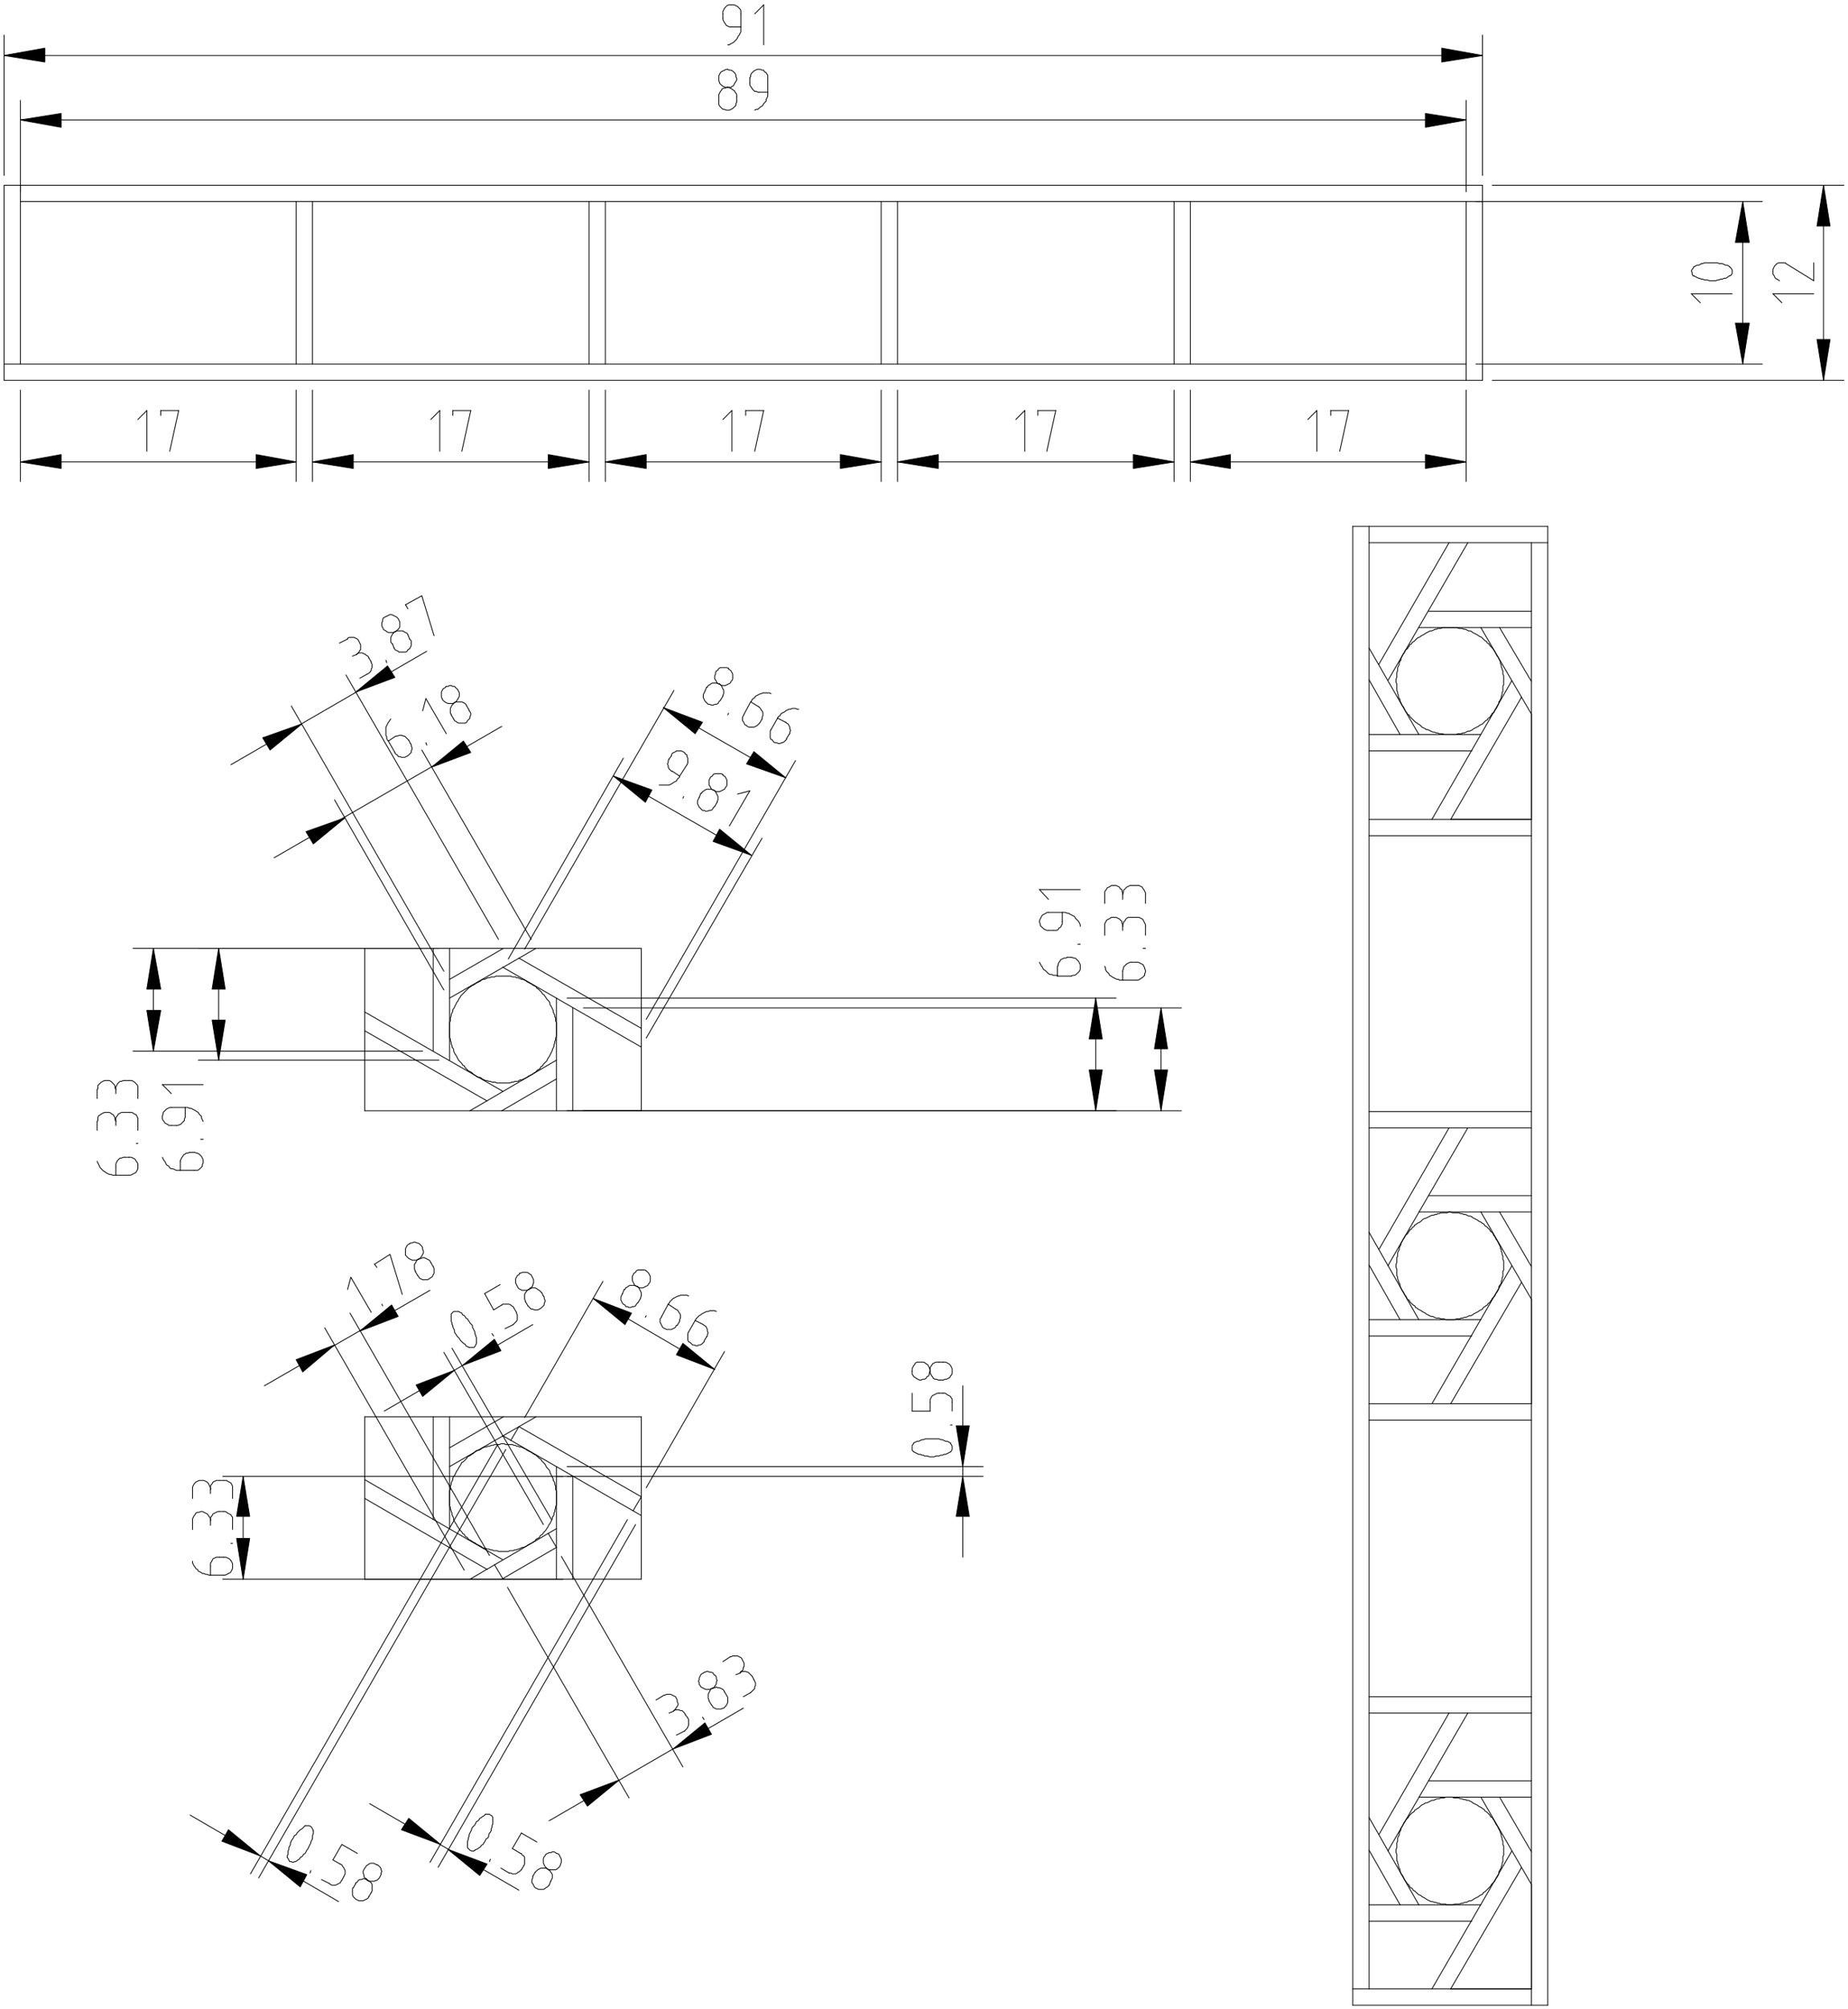 <?xml version="1.0" encoding="UTF-8" standalone="no"?>
<svg width="799.042mm" height="868.539mm"
 viewBox="0 0 2265 2462"
 xmlns="http://www.w3.org/2000/svg" xmlns:xlink="http://www.w3.org/1999/xlink"  version="1.2" baseProfile="tiny">
<title>Qt Svg Document</title>
<desc>Generated with Qt</desc>
<defs>
</defs>
<g fill="none" stroke="black" stroke-width="1" fill-rule="evenodd" stroke-linecap="square" stroke-linejoin="bevel" >

<g fill="#ffffff" fill-opacity="1" stroke="none" transform="matrix(1,0,0,1,0,0)"
font-family="Sans Serif" font-size="9" font-weight="400" font-style="normal" 
>
<path vector-effect="non-scaling-stroke" fill-rule="evenodd" d="M0,0 L2265,0 L2265,2462 L0,2462 L0,0"/>
</g>

<g fill="none" stroke="#000000" stroke-opacity="1" stroke-width="1" stroke-linecap="round" stroke-linejoin="round" transform="matrix(1,0,0,1,0,0)"
font-family="Sans Serif" font-size="9" font-weight="400" font-style="normal" 
>
<polyline fill="none" vector-effect="non-scaling-stroke" points="5,227 5,466 " />
<polyline fill="none" vector-effect="non-scaling-stroke" points="5,227 1817,227 " />
<polyline fill="none" vector-effect="non-scaling-stroke" points="5,466 1817,466 " />
<polyline fill="none" vector-effect="non-scaling-stroke" points="1817,227 1817,466 " />
<polyline fill="none" vector-effect="non-scaling-stroke" points="1797,247 1797,466 " />
<polyline fill="none" vector-effect="non-scaling-stroke" points="5,446 1797,446 " />
<polyline fill="none" vector-effect="non-scaling-stroke" points="25,227 25,446 " />
<polyline fill="none" vector-effect="non-scaling-stroke" points="25,247 1817,247 " />
<polyline fill="none" vector-effect="non-scaling-stroke" points="363,247 363,446 " />
<polyline fill="none" vector-effect="non-scaling-stroke" points="383,247 383,446 " />
<polyline fill="none" vector-effect="non-scaling-stroke" points="722,247 722,446 " />
<polyline fill="none" vector-effect="non-scaling-stroke" points="742,247 742,446 " />
<polyline fill="none" vector-effect="non-scaling-stroke" points="1100,247 1100,446 " />
<polyline fill="none" vector-effect="non-scaling-stroke" points="1080,247 1080,446 " />
<polyline fill="none" vector-effect="non-scaling-stroke" points="1459,247 1459,446 " />
<polyline fill="none" vector-effect="non-scaling-stroke" points="1439,247 1439,446 " />
<polyline fill="none" vector-effect="non-scaling-stroke" points="5,68 1817,68 " />
</g>

<g fill="#000000" fill-opacity="1" stroke="#000000" stroke-opacity="1" stroke-width="1" stroke-linecap="round" stroke-linejoin="round" transform="matrix(1,0,0,1,0,0)"
font-family="Sans Serif" font-size="9" font-weight="400" font-style="normal" 
>
<path vector-effect="non-scaling-stroke" fill-rule="evenodd" d="M5,68 L55,59 L55,76 L5,68"/>
</g>

<g fill="#000000" fill-opacity="1" stroke="#000000" stroke-opacity="1" stroke-width="1" stroke-linecap="round" stroke-linejoin="round" transform="matrix(1,0,0,1,0,0)"
font-family="Sans Serif" font-size="9" font-weight="400" font-style="normal" 
>
<path vector-effect="non-scaling-stroke" fill-rule="evenodd" d="M1817,68 L1767,76 L1767,59 L1817,68"/>
<polyline fill="none" vector-effect="non-scaling-stroke" points="908,33 897,33 " />
<polyline fill="none" vector-effect="non-scaling-stroke" points="886,22 886,24 887,26 888,28 889,29 890,31 892,32 894,33 896,33 897,33 " />
<polyline fill="none" vector-effect="non-scaling-stroke" points="886,22 886,17 " />
<polyline fill="none" vector-effect="non-scaling-stroke" points="908,17 908,15 908,13 907,11 905,9 904,8 902,7 900,6 899,6 897,6 895,6 893,6 891,7 889,9 888,10 887,12 886,14 886,16 886,17 " />
<polyline fill="none" vector-effect="non-scaling-stroke" points="908,17 908,33 " />
<polyline fill="none" vector-effect="non-scaling-stroke" points="892,55 894,55 895,54 897,53 899,52 900,51 902,49 903,48 904,46 905,44 906,43 907,41 908,39 908,37 908,35 908,33 " />
<polyline fill="none" vector-effect="non-scaling-stroke" points="925,17 936,6 " />
<polyline fill="none" vector-effect="non-scaling-stroke" points="936,6 936,55 " />
<polyline fill="none" vector-effect="non-scaling-stroke" points="5,215 5,43 " />
<polyline fill="none" vector-effect="non-scaling-stroke" points="1817,215 1817,43 " />
<polyline fill="none" vector-effect="non-scaling-stroke" points="25,147 1797,147 " />
</g>

<g fill="#000000" fill-opacity="1" stroke="#000000" stroke-opacity="1" stroke-width="1" stroke-linecap="round" stroke-linejoin="round" transform="matrix(1,0,0,1,0,0)"
font-family="Sans Serif" font-size="9" font-weight="400" font-style="normal" 
>
<path vector-effect="non-scaling-stroke" fill-rule="evenodd" d="M25,147 L75,139 L75,156 L25,147"/>
</g>

<g fill="#000000" fill-opacity="1" stroke="#000000" stroke-opacity="1" stroke-width="1" stroke-linecap="round" stroke-linejoin="round" transform="matrix(1,0,0,1,0,0)"
font-family="Sans Serif" font-size="9" font-weight="400" font-style="normal" 
>
<path vector-effect="non-scaling-stroke" fill-rule="evenodd" d="M1797,147 L1747,156 L1747,139 L1797,147"/>
<polyline fill="none" vector-effect="non-scaling-stroke" points="903,124 903,118 " />
<polyline fill="none" vector-effect="non-scaling-stroke" points="903,118 903,116 902,114 901,113 900,111 898,110 897,109 895,108 893,107 891,107 889,108 887,108 885,109 884,111 883,112 882,114 881,116 881,118 " />
<polyline fill="none" vector-effect="non-scaling-stroke" points="881,118 881,124 " />
<polyline fill="none" vector-effect="non-scaling-stroke" points="881,124 881,126 881,128 882,130 883,131 885,133 886,134 888,134 890,135 892,135 894,135 896,134 898,133 899,132 901,130 902,129 902,127 903,125 903,124 " />
<polyline fill="none" vector-effect="non-scaling-stroke" points="892,107 894,107 896,107 897,106 899,105 900,103 901,101 902,100 903,98 903,96 902,94 902,92 901,90 899,88 898,87 896,86 894,86 892,85 " />
<polyline fill="none" vector-effect="non-scaling-stroke" points="892,85 890,85 888,86 886,87 884,88 883,89 882,91 881,93 881,95 881,97 881,99 882,101 882,102 884,104 885,105 887,106 889,107 891,107 892,107 " />
<polyline fill="none" vector-effect="non-scaling-stroke" points="941,113 930,113 " />
<polyline fill="none" vector-effect="non-scaling-stroke" points="919,102 919,104 920,106 921,107 922,109 923,110 925,112 927,112 929,113 930,113 " />
<polyline fill="none" vector-effect="non-scaling-stroke" points="919,102 919,96 " />
<polyline fill="none" vector-effect="non-scaling-stroke" points="941,96 941,94 941,92 940,91 939,89 937,88 936,86 934,86 932,85 930,85 928,85 926,86 924,87 923,88 921,90 920,92 920,94 919,95 919,96 " />
<polyline fill="none" vector-effect="non-scaling-stroke" points="941,96 941,113 " />
<polyline fill="none" vector-effect="non-scaling-stroke" points="925,135 927,134 929,134 930,133 932,131 934,130 935,129 936,127 937,126 939,124 939,122 940,120 941,118 941,116 941,115 941,113 " />
<polyline fill="none" vector-effect="non-scaling-stroke" points="25,235 25,123 " />
<polyline fill="none" vector-effect="non-scaling-stroke" points="1797,235 1797,123 " />
<polyline fill="none" vector-effect="non-scaling-stroke" points="2235,227 2235,466 " />
</g>

<g fill="#000000" fill-opacity="1" stroke="#000000" stroke-opacity="1" stroke-width="1" stroke-linecap="round" stroke-linejoin="round" transform="matrix(1,0,0,1,0,0)"
font-family="Sans Serif" font-size="9" font-weight="400" font-style="normal" 
>
<path vector-effect="non-scaling-stroke" fill-rule="evenodd" d="M2235,227 L2243,277 L2227,277 L2235,227"/>
</g>

<g fill="#000000" fill-opacity="1" stroke="#000000" stroke-opacity="1" stroke-width="1" stroke-linecap="round" stroke-linejoin="round" transform="matrix(1,0,0,1,0,0)"
font-family="Sans Serif" font-size="9" font-weight="400" font-style="normal" 
>
<path vector-effect="non-scaling-stroke" fill-rule="evenodd" d="M2235,466 L2227,416 L2243,416 L2235,466"/>
<polyline fill="none" vector-effect="non-scaling-stroke" points="2184,371 2173,360 " />
<polyline fill="none" vector-effect="non-scaling-stroke" points="2173,360 2223,360 " />
<polyline fill="none" vector-effect="non-scaling-stroke" points="2181,344 2178,342 " />
<polyline fill="none" vector-effect="non-scaling-stroke" points="2189,323 2188,322 2186,322 2184,322 2182,322 2180,322 2178,323 2176,325 2175,326 2174,328 2173,330 2173,332 2173,334 2173,336 2174,337 2175,339 2176,341 2178,342 " />
<polyline fill="none" vector-effect="non-scaling-stroke" points="2189,323 2223,344 " />
<polyline fill="none" vector-effect="non-scaling-stroke" points="2223,344 2223,322 " />
<polyline fill="none" vector-effect="non-scaling-stroke" points="1829,227 2260,227 " />
<polyline fill="none" vector-effect="non-scaling-stroke" points="1829,466 2260,466 " />
<polyline fill="none" vector-effect="non-scaling-stroke" points="2136,247 2136,446 " />
</g>

<g fill="#000000" fill-opacity="1" stroke="#000000" stroke-opacity="1" stroke-width="1" stroke-linecap="round" stroke-linejoin="round" transform="matrix(1,0,0,1,0,0)"
font-family="Sans Serif" font-size="9" font-weight="400" font-style="normal" 
>
<path vector-effect="non-scaling-stroke" fill-rule="evenodd" d="M2136,247 L2144,297 L2127,297 L2136,247"/>
</g>

<g fill="#000000" fill-opacity="1" stroke="#000000" stroke-opacity="1" stroke-width="1" stroke-linecap="round" stroke-linejoin="round" transform="matrix(1,0,0,1,0,0)"
font-family="Sans Serif" font-size="9" font-weight="400" font-style="normal" 
>
<path vector-effect="non-scaling-stroke" fill-rule="evenodd" d="M2136,446 L2127,396 L2144,396 L2136,446"/>
<polyline fill="none" vector-effect="non-scaling-stroke" points="2084,371 2073,360 " />
<polyline fill="none" vector-effect="non-scaling-stroke" points="2073,360 2123,360 " />
<polyline fill="none" vector-effect="non-scaling-stroke" points="2076,327 2075,329 2074,330 2073,332 2074,334 2074,336 2075,338 2076,338 " />
<polyline fill="none" vector-effect="non-scaling-stroke" points="2076,338 2078,339 2080,340 2082,341 2083,341 2085,342 2087,342 2089,343 2091,343 2093,343 2095,344 2097,344 2099,344 2101,344 2103,344 2105,343 2107,343 2109,342 2111,342 2113,341 2115,341 2117,340 2118,339 2120,338 " />
<polyline fill="none" vector-effect="non-scaling-stroke" points="2120,338 2122,337 2123,335 2123,333 2123,331 2122,329 2121,328 2120,327 " />
<polyline fill="none" vector-effect="non-scaling-stroke" points="2120,327 2119,326 2117,325 2115,325 2113,324 2111,323 2109,323 2107,323 2105,322 2103,322 2101,322 2099,322 2097,322 2095,322 2093,322 2091,322 2089,322 2087,323 2085,323 2084,324 2082,325 2080,325 2078,326 2076,327 " />
<polyline fill="none" vector-effect="non-scaling-stroke" points="1809,247 2160,247 " />
<polyline fill="none" vector-effect="non-scaling-stroke" points="1809,446 2160,446 " />
<polyline fill="none" vector-effect="non-scaling-stroke" points="25,566 363,566 " />
</g>

<g fill="#000000" fill-opacity="1" stroke="#000000" stroke-opacity="1" stroke-width="1" stroke-linecap="round" stroke-linejoin="round" transform="matrix(1,0,0,1,0,0)"
font-family="Sans Serif" font-size="9" font-weight="400" font-style="normal" 
>
<path vector-effect="non-scaling-stroke" fill-rule="evenodd" d="M25,566 L75,557 L75,574 L25,566"/>
</g>

<g fill="#000000" fill-opacity="1" stroke="#000000" stroke-opacity="1" stroke-width="1" stroke-linecap="round" stroke-linejoin="round" transform="matrix(1,0,0,1,0,0)"
font-family="Sans Serif" font-size="9" font-weight="400" font-style="normal" 
>
<path vector-effect="non-scaling-stroke" fill-rule="evenodd" d="M363,566 L314,574 L314,557 L363,566"/>
<polyline fill="none" vector-effect="non-scaling-stroke" points="169,514 180,503 " />
<polyline fill="none" vector-effect="non-scaling-stroke" points="180,503 180,553 " />
<polyline fill="none" vector-effect="non-scaling-stroke" points="197,509 197,503 " />
<polyline fill="none" vector-effect="non-scaling-stroke" points="197,503 219,503 " />
<polyline fill="none" vector-effect="non-scaling-stroke" points="219,503 208,553 " />
<polyline fill="none" vector-effect="non-scaling-stroke" points="25,478 25,590 " />
<polyline fill="none" vector-effect="non-scaling-stroke" points="363,478 363,590 " />
<polyline fill="none" vector-effect="non-scaling-stroke" points="383,566 722,566 " />
</g>

<g fill="#000000" fill-opacity="1" stroke="#000000" stroke-opacity="1" stroke-width="1" stroke-linecap="round" stroke-linejoin="round" transform="matrix(1,0,0,1,0,0)"
font-family="Sans Serif" font-size="9" font-weight="400" font-style="normal" 
>
<path vector-effect="non-scaling-stroke" fill-rule="evenodd" d="M383,566 L433,557 L433,574 L383,566"/>
</g>

<g fill="#000000" fill-opacity="1" stroke="#000000" stroke-opacity="1" stroke-width="1" stroke-linecap="round" stroke-linejoin="round" transform="matrix(1,0,0,1,0,0)"
font-family="Sans Serif" font-size="9" font-weight="400" font-style="normal" 
>
<path vector-effect="non-scaling-stroke" fill-rule="evenodd" d="M722,566 L672,574 L672,557 L722,566"/>
<polyline fill="none" vector-effect="non-scaling-stroke" points="528,514 539,503 " />
<polyline fill="none" vector-effect="non-scaling-stroke" points="539,503 539,553 " />
<polyline fill="none" vector-effect="non-scaling-stroke" points="555,509 555,503 " />
<polyline fill="none" vector-effect="non-scaling-stroke" points="555,503 577,503 " />
<polyline fill="none" vector-effect="non-scaling-stroke" points="577,503 566,553 " />
<polyline fill="none" vector-effect="non-scaling-stroke" points="383,478 383,590 " />
<polyline fill="none" vector-effect="non-scaling-stroke" points="722,478 722,590 " />
<polyline fill="none" vector-effect="non-scaling-stroke" points="742,566 1080,566 " />
</g>

<g fill="#000000" fill-opacity="1" stroke="#000000" stroke-opacity="1" stroke-width="1" stroke-linecap="round" stroke-linejoin="round" transform="matrix(1,0,0,1,0,0)"
font-family="Sans Serif" font-size="9" font-weight="400" font-style="normal" 
>
<path vector-effect="non-scaling-stroke" fill-rule="evenodd" d="M742,566 L792,557 L792,574 L742,566"/>
</g>

<g fill="#000000" fill-opacity="1" stroke="#000000" stroke-opacity="1" stroke-width="1" stroke-linecap="round" stroke-linejoin="round" transform="matrix(1,0,0,1,0,0)"
font-family="Sans Serif" font-size="9" font-weight="400" font-style="normal" 
>
<path vector-effect="non-scaling-stroke" fill-rule="evenodd" d="M1080,566 L1030,574 L1030,557 L1080,566"/>
<polyline fill="none" vector-effect="non-scaling-stroke" points="886,514 897,503 " />
<polyline fill="none" vector-effect="non-scaling-stroke" points="897,503 897,553 " />
<polyline fill="none" vector-effect="non-scaling-stroke" points="914,509 914,503 " />
<polyline fill="none" vector-effect="non-scaling-stroke" points="914,503 936,503 " />
<polyline fill="none" vector-effect="non-scaling-stroke" points="936,503 925,553 " />
<polyline fill="none" vector-effect="non-scaling-stroke" points="742,478 742,590 " />
<polyline fill="none" vector-effect="non-scaling-stroke" points="1080,478 1080,590 " />
<polyline fill="none" vector-effect="non-scaling-stroke" points="1100,566 1439,566 " />
</g>

<g fill="#000000" fill-opacity="1" stroke="#000000" stroke-opacity="1" stroke-width="1" stroke-linecap="round" stroke-linejoin="round" transform="matrix(1,0,0,1,0,0)"
font-family="Sans Serif" font-size="9" font-weight="400" font-style="normal" 
>
<path vector-effect="non-scaling-stroke" fill-rule="evenodd" d="M1100,566 L1150,557 L1150,574 L1100,566"/>
</g>

<g fill="#000000" fill-opacity="1" stroke="#000000" stroke-opacity="1" stroke-width="1" stroke-linecap="round" stroke-linejoin="round" transform="matrix(1,0,0,1,0,0)"
font-family="Sans Serif" font-size="9" font-weight="400" font-style="normal" 
>
<path vector-effect="non-scaling-stroke" fill-rule="evenodd" d="M1439,566 L1389,574 L1389,557 L1439,566"/>
<polyline fill="none" vector-effect="non-scaling-stroke" points="1245,514 1256,503 " />
<polyline fill="none" vector-effect="non-scaling-stroke" points="1256,503 1256,553 " />
<polyline fill="none" vector-effect="non-scaling-stroke" points="1272,509 1272,503 " />
<polyline fill="none" vector-effect="non-scaling-stroke" points="1272,503 1294,503 " />
<polyline fill="none" vector-effect="non-scaling-stroke" points="1294,503 1283,553 " />
<polyline fill="none" vector-effect="non-scaling-stroke" points="1100,478 1100,590 " />
<polyline fill="none" vector-effect="non-scaling-stroke" points="1439,478 1439,590 " />
<polyline fill="none" vector-effect="non-scaling-stroke" points="1459,566 1797,566 " />
</g>

<g fill="#000000" fill-opacity="1" stroke="#000000" stroke-opacity="1" stroke-width="1" stroke-linecap="round" stroke-linejoin="round" transform="matrix(1,0,0,1,0,0)"
font-family="Sans Serif" font-size="9" font-weight="400" font-style="normal" 
>
<path vector-effect="non-scaling-stroke" fill-rule="evenodd" d="M1459,566 L1508,557 L1508,574 L1459,566"/>
</g>

<g fill="#000000" fill-opacity="1" stroke="#000000" stroke-opacity="1" stroke-width="1" stroke-linecap="round" stroke-linejoin="round" transform="matrix(1,0,0,1,0,0)"
font-family="Sans Serif" font-size="9" font-weight="400" font-style="normal" 
>
<path vector-effect="non-scaling-stroke" fill-rule="evenodd" d="M1797,566 L1747,574 L1747,557 L1797,566"/>
<polyline fill="none" vector-effect="non-scaling-stroke" points="1603,514 1614,503 " />
<polyline fill="none" vector-effect="non-scaling-stroke" points="1614,503 1614,553 " />
<polyline fill="none" vector-effect="non-scaling-stroke" points="1631,509 1631,503 " />
<polyline fill="none" vector-effect="non-scaling-stroke" points="1631,503 1653,503 " />
<polyline fill="none" vector-effect="non-scaling-stroke" points="1653,503 1642,553 " />
<polyline fill="none" vector-effect="non-scaling-stroke" points="1459,478 1459,590 " />
<polyline fill="none" vector-effect="non-scaling-stroke" points="1797,478 1797,590 " />
<polyline fill="none" vector-effect="non-scaling-stroke" points="447,1361 786,1361 " />
<polyline fill="none" vector-effect="non-scaling-stroke" points="447,1162 786,1162 " />
<polyline fill="none" vector-effect="non-scaling-stroke" points="447,1162 447,1361 " />
<polyline fill="none" vector-effect="non-scaling-stroke" points="786,1361 786,1162 " />
<polyline fill="none" vector-effect="non-scaling-stroke" points="682,1261 682,1259 682,1257 682,1255 682,1253 681,1251 681,1249 681,1247 680,1246 680,1244 679,1242 678,1240 678,1238 677,1236 676,1234 675,1232 674,1231 674,1229 673,1227 671,1225 670,1224 669,1222 668,1221 667,1219 665,1218 664,1216 663,1215 661,1213 660,1212 658,1211 657,1209 655,1208 653,1207 652,1206 650,1205 648,1204 646,1203 645,1202 643,1201 641,1200 639,1200 637,1199 635,1198 633,1198 632,1197 630,1197 628,1197 626,1196 624,1196 622,1196 620,1196 618,1196 616,1196 614,1196 612,1196 610,1196 608,1196 606,1197 604,1197 602,1197 600,1198 598,1198 596,1199 594,1200 592,1200 590,1201 589,1202 587,1203 585,1204 583,1205 582,1206 580,1207 578,1208 577,1209 575,1210 573,1212 572,1213 571,1214 569,1216 568,1217 566,1219 565,1220 564,1222 563,1223 562,1225 561,1227 560,1228 559,1230 558,1232 557,1234 556,1236 555,1237 555,1239 554,1241 553,1243 553,1245 552,1247 552,1249 552,1251 551,1253 551,1255 551,1257 551,1259 551,1261 551,1263 551,1265 551,1267 551,1269 551,1271 552,1273 552,1275 553,1277 553,1279 554,1281 554,1283 555,1284 556,1286 556,1288 557,1290 558,1292 559,1293 560,1295 561,1297 562,1299 563,1300 565,1302 566,1303 567,1305 569,1306 570,1308 571,1309 573,1311 574,1312 576,1313 578,1314 579,1315 581,1317 583,1318 584,1319 586,1320 588,1320 590,1321 591,1322 593,1323 595,1324 597,1324 599,1325 601,1325 603,1326 605,1326 607,1326 609,1327 611,1327 613,1327 615,1327 617,1327 619,1327 621,1327 623,1327 625,1327 627,1326 629,1326 631,1325 633,1325 635,1325 636,1324 638,1323 640,1323 642,1322 644,1321 646,1320 647,1319 649,1318 651,1317 653,1316 654,1315 656,1314 657,1313 659,1311 661,1310 662,1309 663,1307 665,1306 666,1304 667,1303 669,1301 670,1300 671,1298 672,1296 673,1295 674,1293 675,1291 676,1289 677,1287 677,1286 678,1284 679,1282 679,1280 680,1278 680,1276 681,1274 681,1272 682,1270 682,1268 682,1266 682,1264 682,1262 682,1261 " />
<polyline fill="none" vector-effect="non-scaling-stroke" points="531,1162 531,1288 " />
<polyline fill="none" vector-effect="non-scaling-stroke" points="551,1162 551,1299 " />
<polyline fill="none" vector-effect="non-scaling-stroke" points="447,1240 616,1337 " />
<polyline fill="none" vector-effect="non-scaling-stroke" points="447,1263 597,1349 " />
<polyline fill="none" vector-effect="non-scaling-stroke" points="615,1361 682,1322 " />
<polyline fill="none" vector-effect="non-scaling-stroke" points="576,1361 682,1299 " />
<polyline fill="none" vector-effect="non-scaling-stroke" points="682,1361 682,1223 " />
<polyline fill="none" vector-effect="non-scaling-stroke" points="702,1361 702,1235 " />
<polyline fill="none" vector-effect="non-scaling-stroke" points="786,1260 636,1174 " />
<polyline fill="none" vector-effect="non-scaling-stroke" points="786,1283 616,1185 " />
<polyline fill="none" vector-effect="non-scaling-stroke" points="617,1162 551,1200 " />
<polyline fill="none" vector-effect="non-scaling-stroke" points="657,1162 551,1223 " />
<polyline fill="none" vector-effect="non-scaling-stroke" points="447,1935 786,1935 " />
<polyline fill="none" vector-effect="non-scaling-stroke" points="447,1736 786,1736 " />
<polyline fill="none" vector-effect="non-scaling-stroke" points="447,1736 447,1935 " />
<polyline fill="none" vector-effect="non-scaling-stroke" points="786,1935 786,1736 " />
<polyline fill="none" vector-effect="non-scaling-stroke" points="682,1835 682,1833 682,1831 682,1829 682,1827 681,1825 681,1823 681,1821 680,1819 680,1817 679,1815 678,1814 678,1812 677,1810 676,1808 675,1806 674,1804 674,1803 673,1801 671,1799 670,1798 669,1796 668,1794 667,1793 665,1791 664,1790 663,1788 661,1787 660,1786 658,1784 657,1783 655,1782 653,1781 652,1780 650,1779 648,1778 646,1777 645,1776 643,1775 641,1774 639,1773 637,1773 635,1772 633,1772 632,1771 630,1771 628,1770 626,1770 624,1770 622,1770 620,1770 618,1769 616,1769 614,1769 612,1770 610,1770 608,1770 606,1770 604,1771 602,1771 600,1772 598,1772 596,1773 594,1773 592,1774 590,1775 589,1776 587,1777 585,1777 583,1778 582,1779 580,1781 578,1782 577,1783 575,1784 573,1785 572,1787 571,1788 569,1790 568,1791 566,1792 565,1794 564,1796 563,1797 562,1799 561,1801 560,1802 559,1804 558,1806 557,1808 556,1809 555,1811 555,1813 554,1815 553,1817 553,1819 552,1821 552,1823 552,1825 551,1827 551,1829 551,1831 551,1833 551,1835 551,1837 551,1839 551,1841 551,1843 551,1845 552,1847 552,1849 553,1851 553,1852 554,1854 554,1856 555,1858 556,1860 556,1862 557,1864 558,1866 559,1867 560,1869 561,1871 562,1872 563,1874 565,1876 566,1877 567,1879 569,1880 570,1882 571,1883 573,1884 574,1886 576,1887 578,1888 579,1889 581,1890 583,1891 584,1892 586,1893 588,1894 590,1895 591,1896 593,1897 595,1897 597,1898 599,1898 601,1899 603,1899 605,1900 607,1900 609,1900 611,1901 613,1901 615,1901 617,1901 619,1901 621,1901 623,1901 625,1900 627,1900 629,1900 631,1899 633,1899 635,1898 636,1898 638,1897 640,1896 642,1896 644,1895 646,1894 647,1893 649,1892 651,1891 653,1890 654,1889 656,1888 657,1886 659,1885 661,1884 662,1882 663,1881 665,1880 666,1878 667,1877 669,1875 670,1873 671,1872 672,1870 673,1868 674,1867 675,1865 676,1863 677,1861 677,1859 678,1858 679,1856 679,1854 680,1852 680,1850 681,1848 681,1846 682,1844 682,1842 682,1840 682,1838 682,1836 682,1835 " />
<polyline fill="none" vector-effect="non-scaling-stroke" points="531,1736 531,1862 " />
<polyline fill="none" vector-effect="non-scaling-stroke" points="551,1736 551,1873 " />
<polyline fill="none" vector-effect="non-scaling-stroke" points="447,1813 616,1911 " />
<polyline fill="none" vector-effect="non-scaling-stroke" points="447,1836 597,1923 " />
<polyline fill="none" vector-effect="non-scaling-stroke" points="615,1935 682,1896 " />
<polyline fill="none" vector-effect="non-scaling-stroke" points="576,1935 682,1873 " />
<polyline fill="none" vector-effect="non-scaling-stroke" points="682,1935 682,1797 " />
<polyline fill="none" vector-effect="non-scaling-stroke" points="702,1935 702,1809 " />
<polyline fill="none" vector-effect="non-scaling-stroke" points="786,1834 636,1748 " />
<polyline fill="none" vector-effect="non-scaling-stroke" points="786,1857 616,1759 " />
<polyline fill="none" vector-effect="non-scaling-stroke" points="617,1736 551,1774 " />
<polyline fill="none" vector-effect="non-scaling-stroke" points="657,1736 551,1797 " />
<polyline fill="none" vector-effect="non-scaling-stroke" points="682,1896 672,1879 " />
<polyline fill="none" vector-effect="non-scaling-stroke" points="616,1934 606,1917 " />
<polyline fill="none" vector-effect="non-scaling-stroke" points="702,1809 682,1809 " />
<polyline fill="none" vector-effect="non-scaling-stroke" points="786,1834 776,1851 " />
<polyline fill="none" vector-effect="non-scaling-stroke" points="636,1748 626,1765 " />
<polyline fill="none" vector-effect="non-scaling-stroke" points="769,1862 527,2282 " />
<polyline fill="none" vector-effect="non-scaling-stroke" points="779,1868 537,2288 " />
<polyline fill="none" vector-effect="non-scaling-stroke" points="453,2210 636,2316 " />
</g>

<g fill="#000000" fill-opacity="1" stroke="#000000" stroke-opacity="1" stroke-width="1" stroke-linecap="round" stroke-linejoin="round" transform="matrix(1,0,0,1,0,0)"
font-family="Sans Serif" font-size="9" font-weight="400" font-style="normal" 
>
<path vector-effect="non-scaling-stroke" fill-rule="evenodd" d="M540,2260 L492,2242 L501,2228 L540,2260"/>
</g>

<g fill="#000000" fill-opacity="1" stroke="#000000" stroke-opacity="1" stroke-width="1" stroke-linecap="round" stroke-linejoin="round" transform="matrix(1,0,0,1,0,0)"
font-family="Sans Serif" font-size="9" font-weight="400" font-style="normal" 
>
<path vector-effect="non-scaling-stroke" fill-rule="evenodd" d="M549,2266 L597,2284 L588,2298 L549,2266"/>
<polyline fill="none" vector-effect="non-scaling-stroke" points="604,2229 604,2227 603,2225 601,2224 600,2223 598,2223 596,2223 595,2223 " />
<polyline fill="none" vector-effect="non-scaling-stroke" points="595,2223 593,2225 591,2226 590,2227 588,2228 587,2230 586,2231 584,2232 583,2234 582,2236 581,2237 579,2239 578,2241 578,2242 577,2244 576,2246 575,2248 575,2250 574,2252 574,2254 573,2256 573,2258 573,2260 573,2262 " />
<polyline fill="none" vector-effect="non-scaling-stroke" points="573,2262 573,2264 574,2265 576,2267 578,2268 579,2268 581,2268 582,2267 " />
<polyline fill="none" vector-effect="non-scaling-stroke" points="582,2267 584,2266 586,2265 587,2264 589,2263 590,2261 592,2260 593,2258 594,2257 595,2255 596,2253 598,2252 599,2250 599,2248 600,2246 601,2245 602,2243 602,2241 603,2239 603,2237 604,2235 604,2233 604,2231 604,2229 " />
<polyline fill="none" vector-effect="non-scaling-stroke" points="600,2281 601,2278 " />
<polyline fill="none" vector-effect="non-scaling-stroke" points="658,2257 639,2246 " />
<polyline fill="none" vector-effect="non-scaling-stroke" points="639,2246 628,2265 " />
<polyline fill="none" vector-effect="non-scaling-stroke" points="628,2265 638,2271 " />
<polyline fill="none" vector-effect="non-scaling-stroke" points="642,2286 643,2284 643,2282 643,2280 643,2278 643,2276 642,2274 640,2273 639,2271 638,2271 " />
<polyline fill="none" vector-effect="non-scaling-stroke" points="642,2286 639,2291 " />
<polyline fill="none" vector-effect="non-scaling-stroke" points="624,2295 626,2295 628,2296 630,2296 632,2296 634,2295 635,2294 637,2293 638,2292 639,2291 " />
<polyline fill="none" vector-effect="non-scaling-stroke" points="624,2295 614,2289 " />
<polyline fill="none" vector-effect="non-scaling-stroke" points="673,2310 675,2305 " />
<polyline fill="none" vector-effect="non-scaling-stroke" points="675,2305 676,2303 677,2301 677,2299 677,2297 676,2295 675,2294 674,2292 672,2291 671,2290 669,2289 667,2289 665,2289 663,2289 661,2290 659,2291 658,2292 657,2293 656,2294 " />
<polyline fill="none" vector-effect="non-scaling-stroke" points="656,2294 653,2299 " />
<polyline fill="none" vector-effect="non-scaling-stroke" points="653,2299 653,2301 652,2303 652,2305 652,2307 653,2308 654,2310 655,2312 656,2313 658,2314 660,2315 662,2315 664,2315 666,2315 668,2314 669,2313 671,2312 672,2311 673,2310 " />
<polyline fill="none" vector-effect="non-scaling-stroke" points="671,2290 673,2291 675,2291 677,2291 679,2291 681,2291 683,2290 684,2289 686,2287 687,2285 687,2284 688,2282 688,2280 688,2278 687,2276 686,2274 685,2272 683,2271 682,2271 " />
<polyline fill="none" vector-effect="non-scaling-stroke" points="682,2271 681,2270 679,2269 677,2269 675,2270 673,2270 671,2271 669,2272 668,2274 667,2275 666,2277 666,2279 666,2281 666,2283 667,2285 668,2287 669,2288 671,2290 " />
<polyline fill="none" vector-effect="non-scaling-stroke" points="620,1776 317,2301 " />
<polyline fill="none" vector-effect="non-scaling-stroke" points="610,1770 307,2296 " />
<polyline fill="none" vector-effect="non-scaling-stroke" points="415,2330 233,2224 " />
</g>

<g fill="#000000" fill-opacity="1" stroke="#000000" stroke-opacity="1" stroke-width="1" stroke-linecap="round" stroke-linejoin="round" transform="matrix(1,0,0,1,0,0)"
font-family="Sans Serif" font-size="9" font-weight="400" font-style="normal" 
>
<path vector-effect="non-scaling-stroke" fill-rule="evenodd" d="M329,2280 L376,2297 L368,2312 L329,2280"/>
</g>

<g fill="#000000" fill-opacity="1" stroke="#000000" stroke-opacity="1" stroke-width="1" stroke-linecap="round" stroke-linejoin="round" transform="matrix(1,0,0,1,0,0)"
font-family="Sans Serif" font-size="9" font-weight="400" font-style="normal" 
>
<path vector-effect="non-scaling-stroke" fill-rule="evenodd" d="M319,2274 L272,2256 L280,2242 L319,2274"/>
<polyline fill="none" vector-effect="non-scaling-stroke" points="384,2243 383,2241 382,2239 381,2238 379,2237 377,2237 375,2237 374,2237 " />
<polyline fill="none" vector-effect="non-scaling-stroke" points="374,2237 373,2238 371,2240 370,2241 368,2242 367,2243 365,2245 364,2246 363,2248 361,2249 360,2251 359,2253 358,2254 357,2256 356,2258 356,2260 355,2262 354,2264 354,2266 353,2268 353,2270 353,2272 352,2274 352,2276 " />
<polyline fill="none" vector-effect="non-scaling-stroke" points="352,2276 353,2277 354,2279 355,2281 357,2281 359,2282 361,2281 362,2281 " />
<polyline fill="none" vector-effect="non-scaling-stroke" points="362,2281 364,2280 365,2279 367,2278 368,2276 370,2275 371,2274 372,2272 374,2271 375,2269 376,2267 377,2266 378,2264 379,2262 380,2260 381,2258 381,2257 382,2255 383,2253 383,2251 383,2249 384,2247 384,2245 384,2243 " />
<polyline fill="none" vector-effect="non-scaling-stroke" points="380,2295 381,2292 " />
<polyline fill="none" vector-effect="non-scaling-stroke" points="438,2271 419,2260 " />
<polyline fill="none" vector-effect="non-scaling-stroke" points="419,2260 408,2279 " />
<polyline fill="none" vector-effect="non-scaling-stroke" points="408,2279 417,2284 " />
<polyline fill="none" vector-effect="non-scaling-stroke" points="421,2300 422,2298 423,2296 423,2294 423,2292 422,2290 421,2288 420,2287 419,2285 417,2284 " />
<polyline fill="none" vector-effect="non-scaling-stroke" points="421,2300 419,2304 " />
<polyline fill="none" vector-effect="non-scaling-stroke" points="404,2308 405,2309 407,2310 409,2310 411,2310 413,2309 415,2308 417,2307 418,2305 419,2304 " />
<polyline fill="none" vector-effect="non-scaling-stroke" points="404,2308 394,2303 " />
<polyline fill="none" vector-effect="non-scaling-stroke" points="452,2324 455,2319 " />
<polyline fill="none" vector-effect="non-scaling-stroke" points="455,2319 456,2317 456,2315 456,2313 456,2311 456,2309 455,2307 454,2306 452,2305 450,2304 449,2303 447,2302 445,2302 443,2303 441,2303 439,2304 438,2306 436,2307 436,2308 " />
<polyline fill="none" vector-effect="non-scaling-stroke" points="436,2308 433,2313 " />
<polyline fill="none" vector-effect="non-scaling-stroke" points="433,2313 432,2314 432,2316 432,2318 432,2320 432,2322 433,2324 435,2326 436,2327 438,2328 440,2329 441,2329 443,2329 445,2329 447,2328 449,2327 451,2326 452,2324 " />
<polyline fill="none" vector-effect="non-scaling-stroke" points="451,2304 453,2305 455,2305 457,2305 459,2305 461,2304 462,2304 464,2302 465,2301 466,2299 467,2297 467,2295 468,2293 467,2291 467,2290 466,2288 464,2286 463,2285 462,2285 " />
<polyline fill="none" vector-effect="non-scaling-stroke" points="462,2285 460,2284 458,2283 456,2283 454,2283 452,2284 451,2285 449,2286 448,2288 447,2289 446,2291 445,2293 445,2295 446,2297 446,2299 447,2301 449,2302 450,2303 451,2304 " />
<polyline fill="none" vector-effect="non-scaling-stroke" points="690,1809 273,1809 " />
<polyline fill="none" vector-effect="non-scaling-stroke" points="690,1935 273,1935 " />
<polyline fill="none" vector-effect="non-scaling-stroke" points="298,1809 298,1935 " />
</g>

<g fill="#000000" fill-opacity="1" stroke="#000000" stroke-opacity="1" stroke-width="1" stroke-linecap="round" stroke-linejoin="round" transform="matrix(1,0,0,1,0,0)"
font-family="Sans Serif" font-size="9" font-weight="400" font-style="normal" 
>
<path vector-effect="non-scaling-stroke" fill-rule="evenodd" d="M298,1809 L306,1858 L290,1858 L298,1809"/>
</g>

<g fill="#000000" fill-opacity="1" stroke="#000000" stroke-opacity="1" stroke-width="1" stroke-linecap="round" stroke-linejoin="round" transform="matrix(1,0,0,1,0,0)"
font-family="Sans Serif" font-size="9" font-weight="400" font-style="normal" 
>
<path vector-effect="non-scaling-stroke" fill-rule="evenodd" d="M298,1935 L290,1885 L306,1885 L298,1935"/>
<polyline fill="none" vector-effect="non-scaling-stroke" points="258,1930 258,1919 " />
<polyline fill="none" vector-effect="non-scaling-stroke" points="269,1908 267,1908 265,1908 263,1909 261,1910 260,1912 259,1914 258,1915 258,1917 258,1919 " />
<polyline fill="none" vector-effect="non-scaling-stroke" points="269,1908 274,1908 " />
<polyline fill="none" vector-effect="non-scaling-stroke" points="274,1930 276,1930 278,1929 280,1928 282,1927 283,1926 284,1924 285,1922 285,1920 285,1918 285,1916 284,1914 283,1912 282,1911 281,1910 279,1909 277,1908 275,1908 274,1908 " />
<polyline fill="none" vector-effect="non-scaling-stroke" points="274,1930 258,1930 " />
<polyline fill="none" vector-effect="non-scaling-stroke" points="236,1913 236,1915 237,1917 238,1919 239,1920 240,1922 242,1923 243,1925 245,1926 247,1927 248,1928 250,1928 252,1929 254,1929 256,1930 258,1930 " />
<polyline fill="none" vector-effect="non-scaling-stroke" points="285,1891 283,1891 " />
<polyline fill="none" vector-effect="non-scaling-stroke" points="236,1874 236,1863 " />
<polyline fill="none" vector-effect="non-scaling-stroke" points="258,1863 258,1861 257,1859 256,1858 255,1856 254,1855 252,1854 250,1853 248,1852 246,1852 244,1853 242,1853 240,1854 239,1856 238,1857 237,1859 236,1861 236,1863 " />
<polyline fill="none" vector-effect="non-scaling-stroke" points="258,1869 258,1863 " />
<polyline fill="none" vector-effect="non-scaling-stroke" points="269,1852 267,1852 265,1853 263,1854 261,1855 260,1857 259,1858 258,1860 258,1862 258,1863 " />
<polyline fill="none" vector-effect="non-scaling-stroke" points="269,1852 274,1852 " />
<polyline fill="none" vector-effect="non-scaling-stroke" points="285,1863 285,1861 285,1859 284,1858 283,1856 281,1855 279,1854 278,1853 276,1852 274,1852 " />
<polyline fill="none" vector-effect="non-scaling-stroke" points="285,1863 285,1874 " />
<polyline fill="none" vector-effect="non-scaling-stroke" points="236,1836 236,1825 " />
<polyline fill="none" vector-effect="non-scaling-stroke" points="258,1825 258,1823 257,1821 256,1819 255,1817 254,1816 252,1815 250,1814 248,1814 246,1814 244,1814 242,1815 240,1816 239,1817 238,1818 237,1820 236,1822 236,1824 236,1825 " />
<polyline fill="none" vector-effect="non-scaling-stroke" points="258,1830 258,1825 " />
<polyline fill="none" vector-effect="non-scaling-stroke" points="269,1814 267,1814 265,1814 263,1815 261,1816 260,1818 259,1819 258,1821 258,1823 258,1825 " />
<polyline fill="none" vector-effect="non-scaling-stroke" points="269,1814 274,1814 " />
<polyline fill="none" vector-effect="non-scaling-stroke" points="285,1825 285,1823 285,1821 284,1819 283,1817 281,1816 279,1815 278,1814 276,1814 274,1814 " />
<polyline fill="none" vector-effect="non-scaling-stroke" points="285,1825 285,1836 " />
<polyline fill="none" vector-effect="non-scaling-stroke" points="622,1945 771,2203 " />
<polyline fill="none" vector-effect="non-scaling-stroke" points="688,1907 837,2165 " />
<polyline fill="none" vector-effect="non-scaling-stroke" points="673,2231 911,2093 " />
</g>

<g fill="#000000" fill-opacity="1" stroke="#000000" stroke-opacity="1" stroke-width="1" stroke-linecap="round" stroke-linejoin="round" transform="matrix(1,0,0,1,0,0)"
font-family="Sans Serif" font-size="9" font-weight="400" font-style="normal" 
>
<path vector-effect="non-scaling-stroke" fill-rule="evenodd" d="M759,2181 L720,2213 L711,2199 L759,2181"/>
</g>

<g fill="#000000" fill-opacity="1" stroke="#000000" stroke-opacity="1" stroke-width="1" stroke-linecap="round" stroke-linejoin="round" transform="matrix(1,0,0,1,0,0)"
font-family="Sans Serif" font-size="9" font-weight="400" font-style="normal" 
>
<path vector-effect="non-scaling-stroke" fill-rule="evenodd" d="M825,2143 L864,2111 L872,2125 L825,2143"/>
<polyline fill="none" vector-effect="non-scaling-stroke" points="804,2083 814,2077 " />
<polyline fill="none" vector-effect="non-scaling-stroke" points="825,2097 827,2095 828,2094 829,2092 830,2091 831,2089 831,2087 830,2085 830,2083 829,2081 828,2079 826,2078 824,2077 822,2076 821,2076 819,2076 817,2076 815,2077 814,2077 " />
<polyline fill="none" vector-effect="non-scaling-stroke" points="820,2099 825,2097 " />
<polyline fill="none" vector-effect="non-scaling-stroke" points="840,2101 839,2099 838,2098 836,2096 834,2096 832,2095 830,2095 828,2095 826,2096 825,2097 " />
<polyline fill="none" vector-effect="non-scaling-stroke" points="840,2101 843,2105 " />
<polyline fill="none" vector-effect="non-scaling-stroke" points="839,2121 841,2119 842,2118 843,2116 844,2114 844,2113 844,2111 844,2109 844,2107 843,2105 " />
<polyline fill="none" vector-effect="non-scaling-stroke" points="839,2121 829,2126 " />
<polyline fill="none" vector-effect="non-scaling-stroke" points="863,2107 861,2104 " />
<polyline fill="none" vector-effect="non-scaling-stroke" points="891,2078 888,2073 " />
<polyline fill="none" vector-effect="non-scaling-stroke" points="888,2073 887,2071 886,2070 884,2069 882,2068 880,2068 878,2067 876,2068 874,2068 872,2069 871,2070 870,2072 869,2074 868,2076 868,2078 868,2080 868,2081 869,2083 869,2084 " />
<polyline fill="none" vector-effect="non-scaling-stroke" points="869,2084 872,2089 " />
<polyline fill="none" vector-effect="non-scaling-stroke" points="872,2089 873,2090 874,2092 876,2093 878,2094 880,2094 882,2094 884,2094 886,2093 887,2093 889,2091 890,2090 891,2088 892,2086 892,2084 892,2082 892,2080 891,2078 " />
<polyline fill="none" vector-effect="non-scaling-stroke" points="873,2069 875,2068 876,2066 877,2065 878,2063 878,2061 879,2059 878,2057 878,2055 877,2053 875,2052 874,2050 872,2049 870,2049 868,2048 866,2048 864,2049 863,2049 862,2050 " />
<polyline fill="none" vector-effect="non-scaling-stroke" points="862,2050 860,2051 859,2052 858,2054 857,2056 857,2058 856,2060 857,2062 857,2064 858,2065 859,2067 861,2068 863,2069 865,2070 867,2070 869,2070 870,2070 872,2069 873,2069 " />
<polyline fill="none" vector-effect="non-scaling-stroke" points="886,2036 895,2030 " />
<polyline fill="none" vector-effect="non-scaling-stroke" points="907,2050 908,2048 910,2047 911,2045 911,2043 912,2042 912,2040 912,2038 911,2036 910,2034 909,2032 908,2031 906,2030 904,2029 902,2029 900,2029 898,2029 896,2030 895,2030 " />
<polyline fill="none" vector-effect="non-scaling-stroke" points="902,2052 907,2050 " />
<polyline fill="none" vector-effect="non-scaling-stroke" points="922,2054 920,2052 919,2051 917,2049 916,2049 914,2048 912,2048 910,2048 908,2049 907,2050 " />
<polyline fill="none" vector-effect="non-scaling-stroke" points="922,2054 924,2058 " />
<polyline fill="none" vector-effect="non-scaling-stroke" points="920,2074 922,2072 923,2071 925,2069 925,2067 926,2065 926,2064 926,2062 925,2060 924,2058 " />
<polyline fill="none" vector-effect="non-scaling-stroke" points="920,2074 911,2079 " />
<polyline fill="none" vector-effect="non-scaling-stroke" points="666,1868 544,1657 " />
<polyline fill="none" vector-effect="non-scaling-stroke" points="676,1862 554,1652 " />
<polyline fill="none" vector-effect="non-scaling-stroke" points="471,1729 653,1623 " />
</g>

<g fill="#000000" fill-opacity="1" stroke="#000000" stroke-opacity="1" stroke-width="1" stroke-linecap="round" stroke-linejoin="round" transform="matrix(1,0,0,1,0,0)"
font-family="Sans Serif" font-size="9" font-weight="400" font-style="normal" 
>
<path vector-effect="non-scaling-stroke" fill-rule="evenodd" d="M557,1679 L518,1711 L510,1697 L557,1679"/>
</g>

<g fill="#000000" fill-opacity="1" stroke="#000000" stroke-opacity="1" stroke-width="1" stroke-linecap="round" stroke-linejoin="round" transform="matrix(1,0,0,1,0,0)"
font-family="Sans Serif" font-size="9" font-weight="400" font-style="normal" 
>
<path vector-effect="non-scaling-stroke" fill-rule="evenodd" d="M567,1673 L606,1641 L614,1655 L567,1673"/>
<polyline fill="none" vector-effect="non-scaling-stroke" points="562,1607 560,1607 558,1607 556,1607 555,1608 553,1610 553,1612 553,1613 " />
<polyline fill="none" vector-effect="non-scaling-stroke" points="553,1613 553,1615 553,1617 553,1619 554,1621 554,1623 555,1624 555,1626 556,1628 557,1630 557,1632 558,1634 559,1635 560,1637 562,1639 563,1640 564,1642 565,1643 567,1645 568,1646 570,1647 571,1649 573,1650 575,1651 " />
<polyline fill="none" vector-effect="non-scaling-stroke" points="575,1651 577,1651 579,1651 581,1651 582,1650 583,1648 584,1646 584,1645 " />
<polyline fill="none" vector-effect="non-scaling-stroke" points="584,1645 584,1643 584,1641 584,1639 583,1637 583,1636 582,1634 582,1632 581,1630 580,1628 579,1626 579,1624 578,1623 576,1621 575,1619 574,1618 573,1616 571,1615 570,1613 569,1612 567,1611 566,1609 564,1608 562,1607 " />
<polyline fill="none" vector-effect="non-scaling-stroke" points="605,1637 603,1634 " />
<polyline fill="none" vector-effect="non-scaling-stroke" points="613,1574 594,1585 " />
<polyline fill="none" vector-effect="non-scaling-stroke" points="594,1585 605,1605 " />
<polyline fill="none" vector-effect="non-scaling-stroke" points="605,1605 615,1599 " />
<polyline fill="none" vector-effect="non-scaling-stroke" points="630,1603 629,1601 627,1600 626,1599 624,1598 622,1598 620,1598 618,1598 616,1598 615,1599 " />
<polyline fill="none" vector-effect="non-scaling-stroke" points="630,1603 633,1608 " />
<polyline fill="none" vector-effect="non-scaling-stroke" points="629,1623 630,1622 632,1620 633,1619 634,1617 634,1615 634,1613 634,1611 633,1609 633,1608 " />
<polyline fill="none" vector-effect="non-scaling-stroke" points="629,1623 619,1628 " />
<polyline fill="none" vector-effect="non-scaling-stroke" points="666,1588 664,1584 " />
<polyline fill="none" vector-effect="non-scaling-stroke" points="664,1584 662,1582 661,1581 659,1580 658,1579 656,1578 654,1578 652,1578 650,1579 648,1580 646,1581 645,1583 644,1584 643,1586 643,1588 643,1590 643,1592 644,1594 644,1595 " />
<polyline fill="none" vector-effect="non-scaling-stroke" points="644,1595 647,1600 " />
<polyline fill="none" vector-effect="non-scaling-stroke" points="647,1600 648,1601 650,1603 651,1604 653,1604 655,1605 657,1605 659,1605 661,1604 663,1603 664,1602 666,1600 667,1599 667,1597 668,1595 668,1593 667,1591 667,1589 666,1588 " />
<polyline fill="none" vector-effect="non-scaling-stroke" points="648,1580 650,1578 652,1577 653,1575 653,1574 654,1572 654,1570 654,1568 653,1566 652,1564 651,1562 649,1561 648,1560 646,1559 644,1559 642,1559 640,1559 638,1560 637,1560 " />
<polyline fill="none" vector-effect="non-scaling-stroke" points="637,1560 636,1562 634,1563 633,1565 632,1567 632,1568 632,1570 632,1572 633,1574 634,1576 635,1578 636,1579 638,1580 640,1581 642,1581 644,1581 646,1581 648,1580 " />
<polyline fill="none" vector-effect="non-scaling-stroke" points="600,1906 429,1609 " />
<polyline fill="none" vector-effect="non-scaling-stroke" points="569,1924 398,1627 " />
<polyline fill="none" vector-effect="non-scaling-stroke" points="527,1581 324,1698 " />
</g>

<g fill="#000000" fill-opacity="1" stroke="#000000" stroke-opacity="1" stroke-width="1" stroke-linecap="round" stroke-linejoin="round" transform="matrix(1,0,0,1,0,0)"
font-family="Sans Serif" font-size="9" font-weight="400" font-style="normal" 
>
<path vector-effect="non-scaling-stroke" fill-rule="evenodd" d="M441,1631 L480,1599 L488,1613 L441,1631"/>
</g>

<g fill="#000000" fill-opacity="1" stroke="#000000" stroke-opacity="1" stroke-width="1" stroke-linecap="round" stroke-linejoin="round" transform="matrix(1,0,0,1,0,0)"
font-family="Sans Serif" font-size="9" font-weight="400" font-style="normal" 
>
<path vector-effect="non-scaling-stroke" fill-rule="evenodd" d="M410,1648 L371,1681 L363,1666 L410,1648"/>
<polyline fill="none" vector-effect="non-scaling-stroke" points="426,1580 430,1565 " />
<polyline fill="none" vector-effect="non-scaling-stroke" points="430,1565 455,1608 " />
<polyline fill="none" vector-effect="non-scaling-stroke" points="469,1600 468,1598 " />
<polyline fill="none" vector-effect="non-scaling-stroke" points="462,1553 459,1549 " />
<polyline fill="none" vector-effect="non-scaling-stroke" points="459,1549 478,1537 " />
<polyline fill="none" vector-effect="non-scaling-stroke" points="478,1537 493,1586 " />
<polyline fill="none" vector-effect="non-scaling-stroke" points="531,1552 528,1547 " />
<polyline fill="none" vector-effect="non-scaling-stroke" points="528,1547 527,1545 526,1544 524,1543 522,1542 520,1541 518,1541 516,1542 514,1542 513,1543 511,1544 510,1546 509,1548 508,1549 508,1551 508,1553 508,1555 509,1557 509,1558 " />
<polyline fill="none" vector-effect="non-scaling-stroke" points="509,1558 512,1563 " />
<polyline fill="none" vector-effect="non-scaling-stroke" points="512,1563 513,1564 514,1566 516,1567 518,1568 520,1568 522,1568 524,1568 526,1567 527,1566 529,1565 530,1564 531,1562 532,1560 532,1558 532,1556 532,1554 531,1552 " />
<polyline fill="none" vector-effect="non-scaling-stroke" points="513,1543 515,1542 516,1540 517,1539 518,1537 519,1535 519,1533 518,1531 518,1529 517,1527 516,1526 514,1524 512,1523 511,1523 509,1522 507,1522 505,1523 503,1523 502,1524 " />
<polyline fill="none" vector-effect="non-scaling-stroke" points="502,1524 500,1525 499,1526 498,1528 497,1530 497,1532 497,1534 497,1536 497,1538 498,1539 500,1541 501,1542 503,1543 505,1544 507,1544 509,1544 511,1544 512,1543 513,1543 " />
<polyline fill="none" vector-effect="non-scaling-stroke" points="695,1809 1205,1809 " />
<polyline fill="none" vector-effect="non-scaling-stroke" points="695,1797 1205,1797 " />
<polyline fill="none" vector-effect="non-scaling-stroke" points="1180,1908 1180,1698 " />
</g>

<g fill="#000000" fill-opacity="1" stroke="#000000" stroke-opacity="1" stroke-width="1" stroke-linecap="round" stroke-linejoin="round" transform="matrix(1,0,0,1,0,0)"
font-family="Sans Serif" font-size="9" font-weight="400" font-style="normal" 
>
<path vector-effect="non-scaling-stroke" fill-rule="evenodd" d="M1180,1809 L1188,1858 L1172,1858 L1180,1809"/>
</g>

<g fill="#000000" fill-opacity="1" stroke="#000000" stroke-opacity="1" stroke-width="1" stroke-linecap="round" stroke-linejoin="round" transform="matrix(1,0,0,1,0,0)"
font-family="Sans Serif" font-size="9" font-weight="400" font-style="normal" 
>
<path vector-effect="non-scaling-stroke" fill-rule="evenodd" d="M1180,1797 L1172,1747 L1188,1747 L1180,1797"/>
<polyline fill="none" vector-effect="non-scaling-stroke" points="1120,1768 1119,1770 1118,1771 1118,1773 1118,1775 1118,1777 1120,1779 " />
<polyline fill="none" vector-effect="non-scaling-stroke" points="1120,1779 1122,1780 1124,1781 1126,1782 1128,1782 1130,1783 1132,1783 1133,1784 1135,1784 1137,1784 1139,1785 1141,1785 1143,1785 1145,1785 1147,1784 1149,1784 1151,1784 1153,1783 1155,1783 1157,1782 1159,1782 1161,1781 1163,1780 1165,1779 " />
<polyline fill="none" vector-effect="non-scaling-stroke" points="1165,1779 1166,1778 1167,1776 1167,1774 1167,1772 1166,1770 1165,1769 1165,1768 " />
<polyline fill="none" vector-effect="non-scaling-stroke" points="1165,1768 1163,1767 1161,1766 1159,1766 1157,1765 1155,1764 1153,1764 1151,1763 1149,1763 1147,1763 1145,1763 1143,1763 1141,1763 1139,1763 1137,1763 1136,1763 1134,1763 1132,1764 1130,1764 1128,1765 1126,1766 1124,1766 1122,1767 1120,1768 " />
<polyline fill="none" vector-effect="non-scaling-stroke" points="1167,1746 1165,1746 " />
<polyline fill="none" vector-effect="non-scaling-stroke" points="1118,1707 1118,1729 " />
<polyline fill="none" vector-effect="non-scaling-stroke" points="1118,1729 1140,1729 " />
<polyline fill="none" vector-effect="non-scaling-stroke" points="1140,1729 1140,1718 " />
<polyline fill="none" vector-effect="non-scaling-stroke" points="1151,1707 1149,1707 1147,1708 1145,1709 1143,1710 1142,1711 1141,1713 1140,1715 1140,1717 1140,1718 " />
<polyline fill="none" vector-effect="non-scaling-stroke" points="1151,1707 1156,1707 " />
<polyline fill="none" vector-effect="non-scaling-stroke" points="1167,1718 1167,1716 1167,1714 1166,1713 1165,1711 1163,1710 1161,1709 1160,1708 1158,1707 1156,1707 " />
<polyline fill="none" vector-effect="non-scaling-stroke" points="1167,1718 1167,1729 " />
<polyline fill="none" vector-effect="non-scaling-stroke" points="1156,1669 1151,1669 " />
<polyline fill="none" vector-effect="non-scaling-stroke" points="1151,1669 1149,1669 1147,1669 1145,1670 1143,1671 1142,1673 1141,1674 1140,1676 1140,1678 1140,1680 1140,1682 1141,1684 1142,1686 1143,1687 1144,1689 1146,1690 1148,1690 1150,1691 1151,1691 " />
<polyline fill="none" vector-effect="non-scaling-stroke" points="1151,1691 1156,1691 " />
<polyline fill="none" vector-effect="non-scaling-stroke" points="1156,1691 1158,1690 1160,1690 1162,1689 1164,1688 1165,1686 1166,1685 1167,1683 1167,1681 1167,1679 1167,1677 1166,1675 1165,1673 1164,1672 1163,1671 1161,1670 1159,1669 1157,1669 1156,1669 " />
<polyline fill="none" vector-effect="non-scaling-stroke" points="1140,1680 1140,1678 1139,1676 1138,1674 1137,1672 1135,1671 1134,1670 1132,1669 1130,1669 1128,1669 1126,1669 1124,1669 1122,1670 1121,1672 1120,1673 1119,1675 1118,1677 1118,1679 1118,1680 " />
<polyline fill="none" vector-effect="non-scaling-stroke" points="1118,1680 1118,1682 1118,1684 1119,1685 1120,1687 1122,1688 1123,1689 1125,1690 1127,1691 1129,1691 1131,1690 1133,1690 1135,1689 1136,1687 1138,1686 1139,1684 1139,1682 1140,1680 " />
<polyline fill="none" vector-effect="non-scaling-stroke" points="643,1737 739,1570 " />
<polyline fill="none" vector-effect="non-scaling-stroke" points="792,1823 888,1656 " />
<polyline fill="none" vector-effect="non-scaling-stroke" points="727,1591 876,1678 " />
</g>

<g fill="#000000" fill-opacity="1" stroke="#000000" stroke-opacity="1" stroke-width="1" stroke-linecap="round" stroke-linejoin="round" transform="matrix(1,0,0,1,0,0)"
font-family="Sans Serif" font-size="9" font-weight="400" font-style="normal" 
>
<path vector-effect="non-scaling-stroke" fill-rule="evenodd" d="M727,1591 L774,1609 L766,1623 L727,1591"/>
</g>

<g fill="#000000" fill-opacity="1" stroke="#000000" stroke-opacity="1" stroke-width="1" stroke-linecap="round" stroke-linejoin="round" transform="matrix(1,0,0,1,0,0)"
font-family="Sans Serif" font-size="9" font-weight="400" font-style="normal" 
>
<path vector-effect="non-scaling-stroke" fill-rule="evenodd" d="M876,1678 L829,1660 L837,1646 L876,1678"/>
<polyline fill="none" vector-effect="non-scaling-stroke" points="782,1596 785,1591 " />
<polyline fill="none" vector-effect="non-scaling-stroke" points="785,1591 785,1590 786,1588 786,1586 786,1584 785,1582 784,1580 783,1578 782,1577 780,1576 778,1575 776,1575 774,1575 772,1575 770,1576 769,1577 767,1578 766,1580 765,1580 " />
<polyline fill="none" vector-effect="non-scaling-stroke" points="765,1580 763,1585 " />
<polyline fill="none" vector-effect="non-scaling-stroke" points="763,1585 762,1587 761,1589 761,1591 761,1593 762,1595 763,1597 764,1598 766,1599 767,1601 769,1601 771,1602 773,1602 775,1601 777,1601 779,1600 780,1598 781,1597 782,1596 " />
<polyline fill="none" vector-effect="non-scaling-stroke" points="781,1576 782,1577 784,1578 786,1578 788,1578 790,1577 792,1576 794,1575 795,1573 796,1572 797,1570 797,1568 797,1566 797,1564 796,1562 795,1560 794,1559 792,1557 " />
<polyline fill="none" vector-effect="non-scaling-stroke" points="792,1557 790,1556 788,1556 786,1556 784,1556 782,1556 780,1557 779,1559 777,1560 776,1562 775,1564 775,1566 775,1568 775,1569 776,1571 777,1573 778,1575 780,1576 781,1576 " />
<polyline fill="none" vector-effect="non-scaling-stroke" points="791,1614 792,1612 " />
<polyline fill="none" vector-effect="non-scaling-stroke" points="819,1598 828,1604 " />
<polyline fill="none" vector-effect="non-scaling-stroke" points="833,1619 833,1617 834,1615 834,1613 834,1611 833,1609 832,1608 831,1606 830,1605 828,1604 " />
<polyline fill="none" vector-effect="non-scaling-stroke" points="833,1619 830,1624 " />
<polyline fill="none" vector-effect="non-scaling-stroke" points="811,1613 810,1615 809,1616 809,1618 809,1620 810,1622 811,1624 812,1626 813,1627 815,1628 817,1629 819,1629 821,1629 823,1629 825,1628 827,1627 828,1626 829,1624 830,1624 " />
<polyline fill="none" vector-effect="non-scaling-stroke" points="811,1613 819,1598 " />
<polyline fill="none" vector-effect="non-scaling-stroke" points="844,1588 842,1587 840,1587 838,1587 836,1587 834,1587 832,1588 831,1588 829,1589 827,1590 825,1591 824,1592 822,1594 821,1595 820,1597 819,1598 " />
<polyline fill="none" vector-effect="non-scaling-stroke" points="852,1618 862,1623 " />
<polyline fill="none" vector-effect="non-scaling-stroke" points="866,1638 867,1637 867,1635 868,1633 867,1631 867,1629 866,1627 865,1625 863,1624 862,1623 " />
<polyline fill="none" vector-effect="non-scaling-stroke" points="866,1638 863,1643 " />
<polyline fill="none" vector-effect="non-scaling-stroke" points="844,1632 843,1634 843,1636 843,1638 843,1640 843,1642 844,1644 846,1645 847,1646 849,1648 851,1648 853,1649 855,1649 856,1648 858,1648 860,1647 862,1645 863,1644 863,1643 " />
<polyline fill="none" vector-effect="non-scaling-stroke" points="844,1632 852,1618 " />
<polyline fill="none" vector-effect="non-scaling-stroke" points="878,1607 876,1606 874,1606 872,1606 870,1606 868,1607 866,1607 864,1608 862,1609 860,1610 859,1611 857,1612 856,1613 854,1615 853,1616 852,1618 " />
<polyline fill="none" vector-effect="non-scaling-stroke" points="715,1235 1448,1235 " />
<polyline fill="none" vector-effect="non-scaling-stroke" points="715,1361 1448,1361 " />
<polyline fill="none" vector-effect="non-scaling-stroke" points="1423,1235 1423,1361 " />
</g>

<g fill="#000000" fill-opacity="1" stroke="#000000" stroke-opacity="1" stroke-width="1" stroke-linecap="round" stroke-linejoin="round" transform="matrix(1,0,0,1,0,0)"
font-family="Sans Serif" font-size="9" font-weight="400" font-style="normal" 
>
<path vector-effect="non-scaling-stroke" fill-rule="evenodd" d="M1423,1235 L1431,1285 L1415,1285 L1423,1235"/>
</g>

<g fill="#000000" fill-opacity="1" stroke="#000000" stroke-opacity="1" stroke-width="1" stroke-linecap="round" stroke-linejoin="round" transform="matrix(1,0,0,1,0,0)"
font-family="Sans Serif" font-size="9" font-weight="400" font-style="normal" 
>
<path vector-effect="non-scaling-stroke" fill-rule="evenodd" d="M1423,1361 L1415,1311 L1431,1311 L1423,1361"/>
<polyline fill="none" vector-effect="non-scaling-stroke" points="1376,1201 1376,1190 " />
<polyline fill="none" vector-effect="non-scaling-stroke" points="1387,1179 1385,1179 1383,1180 1381,1181 1380,1182 1379,1183 1377,1185 1377,1187 1376,1189 1376,1190 " />
<polyline fill="none" vector-effect="non-scaling-stroke" points="1387,1179 1393,1179 " />
<polyline fill="none" vector-effect="non-scaling-stroke" points="1393,1201 1395,1201 1397,1200 1398,1199 1400,1198 1401,1197 1403,1195 1403,1193 1404,1191 1404,1189 1403,1187 1403,1186 1402,1184 1401,1182 1399,1181 1397,1180 1395,1179 1393,1179 " />
<polyline fill="none" vector-effect="non-scaling-stroke" points="1393,1201 1376,1201 " />
<polyline fill="none" vector-effect="non-scaling-stroke" points="1354,1184 1355,1186 1355,1188 1356,1190 1358,1192 1359,1193 1360,1195 1362,1196 1363,1197 1365,1198 1367,1199 1369,1200 1371,1200 1372,1201 1374,1201 1376,1201 " />
<polyline fill="none" vector-effect="non-scaling-stroke" points="1404,1162 1401,1162 " />
<polyline fill="none" vector-effect="non-scaling-stroke" points="1354,1146 1354,1135 " />
<polyline fill="none" vector-effect="non-scaling-stroke" points="1376,1135 1376,1133 1375,1131 1375,1129 1373,1127 1372,1126 1370,1125 1368,1124 1366,1124 1364,1124 1362,1124 1361,1125 1359,1126 1357,1127 1356,1128 1355,1130 1354,1132 1354,1134 1354,1135 " />
<polyline fill="none" vector-effect="non-scaling-stroke" points="1376,1140 1376,1135 " />
<polyline fill="none" vector-effect="non-scaling-stroke" points="1387,1124 1385,1124 1383,1124 1381,1125 1380,1126 1379,1128 1377,1130 1377,1131 1376,1133 1376,1135 " />
<polyline fill="none" vector-effect="non-scaling-stroke" points="1387,1124 1393,1124 " />
<polyline fill="none" vector-effect="non-scaling-stroke" points="1404,1135 1404,1133 1403,1131 1402,1129 1401,1127 1400,1126 1398,1125 1396,1124 1394,1124 1393,1124 " />
<polyline fill="none" vector-effect="non-scaling-stroke" points="1404,1135 1404,1146 " />
<polyline fill="none" vector-effect="non-scaling-stroke" points="1354,1107 1354,1096 " />
<polyline fill="none" vector-effect="non-scaling-stroke" points="1376,1096 1376,1094 1375,1092 1375,1090 1373,1089 1372,1087 1370,1086 1368,1085 1366,1085 1364,1085 1362,1085 1361,1086 1359,1087 1357,1088 1356,1090 1355,1091 1354,1093 1354,1095 1354,1096 " />
<polyline fill="none" vector-effect="non-scaling-stroke" points="1376,1102 1376,1096 " />
<polyline fill="none" vector-effect="non-scaling-stroke" points="1387,1085 1385,1085 1383,1086 1381,1087 1380,1088 1379,1089 1377,1091 1377,1093 1376,1095 1376,1096 " />
<polyline fill="none" vector-effect="non-scaling-stroke" points="1387,1085 1393,1085 " />
<polyline fill="none" vector-effect="non-scaling-stroke" points="1404,1096 1404,1094 1403,1092 1402,1090 1401,1089 1400,1087 1398,1086 1396,1085 1394,1085 1393,1085 " />
<polyline fill="none" vector-effect="non-scaling-stroke" points="1404,1096 1404,1107 " />
<polyline fill="none" vector-effect="non-scaling-stroke" points="695,1223 1368,1223 " />
<polyline fill="none" vector-effect="non-scaling-stroke" points="695,1361 1368,1361 " />
<polyline fill="none" vector-effect="non-scaling-stroke" points="1343,1223 1343,1361 " />
</g>

<g fill="#000000" fill-opacity="1" stroke="#000000" stroke-opacity="1" stroke-width="1" stroke-linecap="round" stroke-linejoin="round" transform="matrix(1,0,0,1,0,0)"
font-family="Sans Serif" font-size="9" font-weight="400" font-style="normal" 
>
<path vector-effect="non-scaling-stroke" fill-rule="evenodd" d="M1343,1223 L1351,1273 L1335,1273 L1343,1223"/>
</g>

<g fill="#000000" fill-opacity="1" stroke="#000000" stroke-opacity="1" stroke-width="1" stroke-linecap="round" stroke-linejoin="round" transform="matrix(1,0,0,1,0,0)"
font-family="Sans Serif" font-size="9" font-weight="400" font-style="normal" 
>
<path vector-effect="non-scaling-stroke" fill-rule="evenodd" d="M1343,1361 L1335,1311 L1351,1311 L1343,1361"/>
<polyline fill="none" vector-effect="non-scaling-stroke" points="1296,1196 1296,1184 " />
<polyline fill="none" vector-effect="non-scaling-stroke" points="1308,1173 1306,1174 1304,1174 1302,1175 1300,1176 1299,1178 1298,1179 1297,1181 1297,1183 1296,1184 " />
<polyline fill="none" vector-effect="non-scaling-stroke" points="1308,1173 1313,1173 " />
<polyline fill="none" vector-effect="non-scaling-stroke" points="1313,1196 1315,1195 1317,1195 1319,1194 1320,1193 1322,1191 1323,1190 1324,1188 1324,1186 1324,1184 1324,1182 1323,1180 1322,1178 1321,1177 1319,1175 1318,1174 1316,1174 1314,1173 1313,1173 " />
<polyline fill="none" vector-effect="non-scaling-stroke" points="1313,1196 1296,1196 " />
<polyline fill="none" vector-effect="non-scaling-stroke" points="1274,1179 1275,1181 1276,1183 1277,1184 1278,1186 1279,1188 1281,1189 1282,1190 1284,1192 1285,1193 1287,1194 1289,1194 1291,1195 1293,1195 1295,1195 1296,1196 " />
<polyline fill="none" vector-effect="non-scaling-stroke" points="1324,1157 1321,1157 " />
<polyline fill="none" vector-effect="non-scaling-stroke" points="1302,1118 1302,1129 " />
<polyline fill="none" vector-effect="non-scaling-stroke" points="1291,1140 1293,1140 1295,1140 1297,1139 1298,1137 1300,1136 1301,1134 1302,1132 1302,1131 1302,1129 " />
<polyline fill="none" vector-effect="non-scaling-stroke" points="1291,1140 1285,1140 " />
<polyline fill="none" vector-effect="non-scaling-stroke" points="1285,1118 1283,1118 1282,1119 1280,1120 1278,1121 1277,1122 1276,1124 1275,1126 1274,1128 1274,1130 1275,1132 1275,1134 1276,1135 1278,1137 1279,1138 1281,1139 1283,1140 1285,1140 " />
<polyline fill="none" vector-effect="non-scaling-stroke" points="1285,1118 1302,1118 " />
<polyline fill="none" vector-effect="non-scaling-stroke" points="1324,1135 1324,1133 1323,1131 1322,1129 1321,1128 1319,1126 1318,1125 1317,1123 1315,1122 1313,1121 1311,1120 1310,1119 1308,1119 1306,1118 1304,1118 1302,1118 " />
<polyline fill="none" vector-effect="non-scaling-stroke" points="1285,1102 1274,1090 " />
<polyline fill="none" vector-effect="non-scaling-stroke" points="1274,1090 1324,1090 " />
<polyline fill="none" vector-effect="non-scaling-stroke" points="538,1162 243,1162 " />
<polyline fill="none" vector-effect="non-scaling-stroke" points="538,1299 243,1299 " />
<polyline fill="none" vector-effect="non-scaling-stroke" points="268,1162 268,1299 " />
</g>

<g fill="#000000" fill-opacity="1" stroke="#000000" stroke-opacity="1" stroke-width="1" stroke-linecap="round" stroke-linejoin="round" transform="matrix(1,0,0,1,0,0)"
font-family="Sans Serif" font-size="9" font-weight="400" font-style="normal" 
>
<path vector-effect="non-scaling-stroke" fill-rule="evenodd" d="M268,1162 L276,1212 L260,1212 L268,1162"/>
</g>

<g fill="#000000" fill-opacity="1" stroke="#000000" stroke-opacity="1" stroke-width="1" stroke-linecap="round" stroke-linejoin="round" transform="matrix(1,0,0,1,0,0)"
font-family="Sans Serif" font-size="9" font-weight="400" font-style="normal" 
>
<path vector-effect="non-scaling-stroke" fill-rule="evenodd" d="M268,1299 L260,1250 L276,1250 L268,1299"/>
<polyline fill="none" vector-effect="non-scaling-stroke" points="221,1434 221,1423 " />
<polyline fill="none" vector-effect="non-scaling-stroke" points="232,1412 230,1413 228,1413 227,1414 225,1415 224,1417 223,1418 222,1420 221,1422 221,1423 " />
<polyline fill="none" vector-effect="non-scaling-stroke" points="232,1412 238,1412 " />
<polyline fill="none" vector-effect="non-scaling-stroke" points="238,1434 240,1434 242,1434 244,1433 245,1432 247,1430 248,1429 248,1427 249,1425 249,1423 249,1421 248,1419 247,1417 246,1416 244,1414 242,1413 241,1413 239,1412 238,1412 " />
<polyline fill="none" vector-effect="non-scaling-stroke" points="238,1434 221,1434 " />
<polyline fill="none" vector-effect="non-scaling-stroke" points="199,1418 200,1420 201,1422 202,1423 203,1425 204,1427 205,1428 207,1429 208,1431 210,1432 212,1432 214,1433 216,1434 218,1434 220,1434 221,1434 " />
<polyline fill="none" vector-effect="non-scaling-stroke" points="249,1396 246,1396 " />
<polyline fill="none" vector-effect="non-scaling-stroke" points="227,1357 227,1368 " />
<polyline fill="none" vector-effect="non-scaling-stroke" points="216,1379 218,1379 220,1378 221,1378 223,1376 224,1375 226,1373 226,1371 227,1369 227,1368 " />
<polyline fill="none" vector-effect="non-scaling-stroke" points="216,1379 210,1379 " />
<polyline fill="none" vector-effect="non-scaling-stroke" points="210,1357 208,1357 206,1358 204,1359 203,1360 202,1361 200,1363 200,1365 199,1367 199,1369 199,1371 200,1373 201,1374 202,1376 204,1377 206,1378 207,1379 209,1379 210,1379 " />
<polyline fill="none" vector-effect="non-scaling-stroke" points="210,1357 227,1357 " />
<polyline fill="none" vector-effect="non-scaling-stroke" points="249,1374 248,1372 247,1370 247,1368 245,1366 244,1365 243,1363 241,1362 240,1361 238,1360 236,1359 234,1358 232,1358 230,1357 228,1357 227,1357 " />
<polyline fill="none" vector-effect="non-scaling-stroke" points="210,1340 199,1329 " />
<polyline fill="none" vector-effect="non-scaling-stroke" points="199,1329 249,1329 " />
<polyline fill="none" vector-effect="non-scaling-stroke" points="518,1288 163,1288 " />
<polyline fill="none" vector-effect="non-scaling-stroke" points="518,1162 163,1162 " />
<polyline fill="none" vector-effect="non-scaling-stroke" points="188,1288 188,1162 " />
</g>

<g fill="#000000" fill-opacity="1" stroke="#000000" stroke-opacity="1" stroke-width="1" stroke-linecap="round" stroke-linejoin="round" transform="matrix(1,0,0,1,0,0)"
font-family="Sans Serif" font-size="9" font-weight="400" font-style="normal" 
>
<path vector-effect="non-scaling-stroke" fill-rule="evenodd" d="M188,1288 L180,1238 L197,1238 L188,1288"/>
</g>

<g fill="#000000" fill-opacity="1" stroke="#000000" stroke-opacity="1" stroke-width="1" stroke-linecap="round" stroke-linejoin="round" transform="matrix(1,0,0,1,0,0)"
font-family="Sans Serif" font-size="9" font-weight="400" font-style="normal" 
>
<path vector-effect="non-scaling-stroke" fill-rule="evenodd" d="M188,1162 L197,1212 L180,1212 L188,1162"/>
<polyline fill="none" vector-effect="non-scaling-stroke" points="142,1440 142,1429 " />
<polyline fill="none" vector-effect="non-scaling-stroke" points="153,1418 151,1418 149,1419 147,1419 145,1421 144,1422 143,1424 142,1426 142,1428 142,1429 " />
<polyline fill="none" vector-effect="non-scaling-stroke" points="153,1418 158,1418 " />
<polyline fill="none" vector-effect="non-scaling-stroke" points="158,1440 160,1440 162,1439 164,1438 166,1437 167,1436 168,1434 169,1432 169,1430 169,1428 169,1426 168,1424 167,1423 166,1421 165,1420 163,1419 161,1418 159,1418 158,1418 " />
<polyline fill="none" vector-effect="non-scaling-stroke" points="158,1440 142,1440 " />
<polyline fill="none" vector-effect="non-scaling-stroke" points="119,1423 120,1425 121,1427 122,1429 123,1431 124,1432 126,1434 127,1435 129,1436 130,1437 132,1438 134,1439 136,1439 138,1440 140,1440 142,1440 " />
<polyline fill="none" vector-effect="non-scaling-stroke" points="169,1401 167,1401 " />
<polyline fill="none" vector-effect="non-scaling-stroke" points="119,1385 119,1374 " />
<polyline fill="none" vector-effect="non-scaling-stroke" points="142,1374 141,1372 141,1370 140,1368 139,1366 137,1365 136,1364 134,1363 132,1363 130,1363 128,1363 126,1364 124,1365 123,1366 121,1367 120,1369 120,1371 120,1373 119,1374 " />
<polyline fill="none" vector-effect="non-scaling-stroke" points="142,1379 142,1374 " />
<polyline fill="none" vector-effect="non-scaling-stroke" points="153,1363 151,1363 149,1363 147,1364 145,1365 144,1367 143,1368 142,1370 142,1372 142,1374 " />
<polyline fill="none" vector-effect="non-scaling-stroke" points="153,1363 158,1363 " />
<polyline fill="none" vector-effect="non-scaling-stroke" points="169,1374 169,1372 169,1370 168,1368 167,1366 165,1365 163,1364 162,1363 160,1363 158,1363 " />
<polyline fill="none" vector-effect="non-scaling-stroke" points="169,1374 169,1385 " />
<polyline fill="none" vector-effect="non-scaling-stroke" points="119,1346 119,1335 " />
<polyline fill="none" vector-effect="non-scaling-stroke" points="142,1335 141,1333 141,1331 140,1329 139,1328 137,1326 136,1325 134,1324 132,1324 130,1324 128,1324 126,1325 124,1326 123,1327 121,1329 120,1330 120,1332 120,1334 119,1335 " />
<polyline fill="none" vector-effect="non-scaling-stroke" points="142,1340 142,1335 " />
<polyline fill="none" vector-effect="non-scaling-stroke" points="153,1324 151,1324 149,1325 147,1325 145,1327 144,1328 143,1330 142,1332 142,1334 142,1335 " />
<polyline fill="none" vector-effect="non-scaling-stroke" points="153,1324 158,1324 " />
<polyline fill="none" vector-effect="non-scaling-stroke" points="169,1335 169,1333 169,1331 168,1329 167,1328 165,1326 163,1325 162,1324 160,1324 158,1324 " />
<polyline fill="none" vector-effect="non-scaling-stroke" points="169,1335 169,1346 " />
<polyline fill="none" vector-effect="non-scaling-stroke" points="623,1175 764,929 " />
<polyline fill="none" vector-effect="non-scaling-stroke" points="792,1272 934,1027 " />
<polyline fill="none" vector-effect="non-scaling-stroke" points="752,951 921,1048 " />
</g>

<g fill="#000000" fill-opacity="1" stroke="#000000" stroke-opacity="1" stroke-width="1" stroke-linecap="round" stroke-linejoin="round" transform="matrix(1,0,0,1,0,0)"
font-family="Sans Serif" font-size="9" font-weight="400" font-style="normal" 
>
<path vector-effect="non-scaling-stroke" fill-rule="evenodd" d="M752,951 L799,968 L791,983 L752,951"/>
</g>

<g fill="#000000" fill-opacity="1" stroke="#000000" stroke-opacity="1" stroke-width="1" stroke-linecap="round" stroke-linejoin="round" transform="matrix(1,0,0,1,0,0)"
font-family="Sans Serif" font-size="9" font-weight="400" font-style="normal" 
>
<path vector-effect="non-scaling-stroke" fill-rule="evenodd" d="M921,1048 L874,1031 L882,1016 L921,1048"/>
<polyline fill="none" vector-effect="non-scaling-stroke" points="833,951 824,945 " />
<polyline fill="none" vector-effect="non-scaling-stroke" points="820,930 819,932 819,934 818,936 819,938 819,940 820,942 821,943 823,945 824,945 " />
<polyline fill="none" vector-effect="non-scaling-stroke" points="820,930 823,926 " />
<polyline fill="none" vector-effect="non-scaling-stroke" points="842,937 843,935 843,933 843,931 843,929 842,927 842,925 840,924 839,922 837,921 835,920 833,920 831,920 829,920 828,921 826,922 824,923 823,925 823,926 " />
<polyline fill="none" vector-effect="non-scaling-stroke" points="842,937 833,951 " />
<polyline fill="none" vector-effect="non-scaling-stroke" points="808,962 810,962 812,962 814,962 816,962 818,962 820,962 822,961 824,960 825,959 827,958 829,957 830,955 831,954 833,952 833,951 " />
<polyline fill="none" vector-effect="non-scaling-stroke" points="837,978 838,976 " />
<polyline fill="none" vector-effect="non-scaling-stroke" points="876,988 879,983 " />
<polyline fill="none" vector-effect="non-scaling-stroke" points="879,983 879,982 880,980 880,978 880,976 879,974 878,972 877,970 876,969 874,968 872,967 870,967 868,967 866,967 864,968 863,969 861,970 860,972 859,972 " />
<polyline fill="none" vector-effect="non-scaling-stroke" points="859,972 857,977 " />
<polyline fill="none" vector-effect="non-scaling-stroke" points="857,977 856,979 855,981 855,983 855,985 856,987 857,989 858,990 860,992 861,993 863,993 865,994 867,994 869,993 871,993 873,992 874,990 875,989 876,988 " />
<polyline fill="none" vector-effect="non-scaling-stroke" points="875,968 876,969 878,970 880,970 882,970 884,969 886,968 888,967 889,965 890,964 891,962 891,960 891,958 891,956 890,954 889,952 888,951 886,950 886,949 " />
<polyline fill="none" vector-effect="non-scaling-stroke" points="886,949 884,948 882,948 880,948 878,948 876,948 874,949 873,951 871,952 870,954 869,956 869,958 869,960 869,962 870,963 871,965 872,967 874,968 875,968 " />
<polyline fill="none" vector-effect="non-scaling-stroke" points="904,973 919,969 " />
<polyline fill="none" vector-effect="non-scaling-stroke" points="919,969 894,1012 " />
<polyline fill="none" vector-effect="non-scaling-stroke" points="643,1163 826,846 " />
<polyline fill="none" vector-effect="non-scaling-stroke" points="792,1249 975,932 " />
<polyline fill="none" vector-effect="non-scaling-stroke" points="813,867 963,953 " />
</g>

<g fill="#000000" fill-opacity="1" stroke="#000000" stroke-opacity="1" stroke-width="1" stroke-linecap="round" stroke-linejoin="round" transform="matrix(1,0,0,1,0,0)"
font-family="Sans Serif" font-size="9" font-weight="400" font-style="normal" 
>
<path vector-effect="non-scaling-stroke" fill-rule="evenodd" d="M813,867 L861,885 L852,899 L813,867"/>
</g>

<g fill="#000000" fill-opacity="1" stroke="#000000" stroke-opacity="1" stroke-width="1" stroke-linecap="round" stroke-linejoin="round" transform="matrix(1,0,0,1,0,0)"
font-family="Sans Serif" font-size="9" font-weight="400" font-style="normal" 
>
<path vector-effect="non-scaling-stroke" fill-rule="evenodd" d="M963,953 L915,936 L924,921 L963,953"/>
<polyline fill="none" vector-effect="non-scaling-stroke" points="883,858 886,853 " />
<polyline fill="none" vector-effect="non-scaling-stroke" points="886,853 886,852 887,850 887,848 887,846 886,844 885,842 884,840 883,839 881,838 879,837 877,837 875,837 873,837 871,838 870,839 868,840 867,842 866,842 " />
<polyline fill="none" vector-effect="non-scaling-stroke" points="866,842 864,847 " />
<polyline fill="none" vector-effect="non-scaling-stroke" points="864,847 863,849 862,851 862,853 862,855 863,857 864,859 865,860 867,862 868,863 870,863 872,864 874,864 876,863 878,863 880,862 881,860 882,859 883,858 " />
<polyline fill="none" vector-effect="non-scaling-stroke" points="882,838 883,839 885,840 887,840 889,840 891,839 893,838 895,837 896,835 897,834 898,832 898,830 898,828 898,826 897,824 896,822 895,821 893,820 893,819 " />
<polyline fill="none" vector-effect="non-scaling-stroke" points="893,819 891,818 889,818 887,818 885,818 883,818 881,819 880,821 878,822 877,824 877,826 876,828 876,830 876,832 877,833 878,835 879,837 881,838 882,838 " />
<polyline fill="none" vector-effect="non-scaling-stroke" points="892,876 893,874 " />
<polyline fill="none" vector-effect="non-scaling-stroke" points="920,860 930,866 " />
<polyline fill="none" vector-effect="non-scaling-stroke" points="934,881 934,879 935,877 935,875 935,873 934,871 933,870 932,868 931,867 930,866 " />
<polyline fill="none" vector-effect="non-scaling-stroke" points="934,881 931,886 " />
<polyline fill="none" vector-effect="non-scaling-stroke" points="912,875 911,877 910,879 910,881 910,883 911,884 912,886 913,888 915,889 916,890 918,891 920,891 922,891 924,891 926,890 928,889 929,888 930,887 931,886 " />
<polyline fill="none" vector-effect="non-scaling-stroke" points="912,875 920,860 " />
<polyline fill="none" vector-effect="non-scaling-stroke" points="945,850 943,849 941,849 939,849 937,849 935,849 933,850 932,850 930,851 928,852 926,853 925,855 923,856 922,857 921,859 920,860 " />
<polyline fill="none" vector-effect="non-scaling-stroke" points="953,880 963,885 " />
<polyline fill="none" vector-effect="non-scaling-stroke" points="967,900 968,899 968,897 969,895 968,893 968,891 967,889 966,887 964,886 963,885 " />
<polyline fill="none" vector-effect="non-scaling-stroke" points="967,900 964,905 " />
<polyline fill="none" vector-effect="non-scaling-stroke" points="945,894 944,896 944,898 944,900 944,902 944,904 945,906 947,907 948,909 950,910 952,910 954,911 956,911 958,910 959,910 961,909 963,907 964,906 964,905 " />
<polyline fill="none" vector-effect="non-scaling-stroke" points="945,894 953,880 " />
<polyline fill="none" vector-effect="non-scaling-stroke" points="979,869 977,869 975,868 973,868 971,868 969,869 967,869 965,870 963,871 962,872 960,873 958,874 957,875 956,877 954,878 953,880 " />
<polyline fill="none" vector-effect="non-scaling-stroke" points="544,1190 357,865 " />
<polyline fill="none" vector-effect="non-scaling-stroke" points="611,1151 424,827 " />
<polyline fill="none" vector-effect="non-scaling-stroke" points="283,937 523,798 " />
</g>

<g fill="#000000" fill-opacity="1" stroke="#000000" stroke-opacity="1" stroke-width="1" stroke-linecap="round" stroke-linejoin="round" transform="matrix(1,0,0,1,0,0)"
font-family="Sans Serif" font-size="9" font-weight="400" font-style="normal" 
>
<path vector-effect="non-scaling-stroke" fill-rule="evenodd" d="M370,887 L331,919 L322,904 L370,887"/>
</g>

<g fill="#000000" fill-opacity="1" stroke="#000000" stroke-opacity="1" stroke-width="1" stroke-linecap="round" stroke-linejoin="round" transform="matrix(1,0,0,1,0,0)"
font-family="Sans Serif" font-size="9" font-weight="400" font-style="normal" 
>
<path vector-effect="non-scaling-stroke" fill-rule="evenodd" d="M436,848 L475,816 L484,830 L436,848"/>
<polyline fill="none" vector-effect="non-scaling-stroke" points="416,788 426,783 " />
<polyline fill="none" vector-effect="non-scaling-stroke" points="437,802 438,801 440,799 441,797 442,796 442,794 442,792 442,790 441,788 440,786 439,784 438,783 436,782 434,781 432,781 430,781 428,781 426,782 426,783 " />
<polyline fill="none" vector-effect="non-scaling-stroke" points="432,804 437,802 " />
<polyline fill="none" vector-effect="non-scaling-stroke" points="452,806 451,804 449,803 448,802 446,801 444,800 442,800 440,800 438,801 437,802 " />
<polyline fill="none" vector-effect="non-scaling-stroke" points="452,806 455,811 " />
<polyline fill="none" vector-effect="non-scaling-stroke" points="450,826 452,825 454,823 455,821 455,820 456,818 456,816 456,814 455,812 455,811 " />
<polyline fill="none" vector-effect="non-scaling-stroke" points="450,826 441,831 " />
<polyline fill="none" vector-effect="non-scaling-stroke" points="474,812 473,809 " />
<polyline fill="none" vector-effect="non-scaling-stroke" points="502,783 500,778 " />
<polyline fill="none" vector-effect="non-scaling-stroke" points="500,778 499,776 497,775 495,774 494,773 492,773 490,773 488,773 486,773 484,774 482,776 481,777 480,779 479,781 479,783 479,785 479,787 480,788 481,789 " />
<polyline fill="none" vector-effect="non-scaling-stroke" points="481,789 483,794 " />
<polyline fill="none" vector-effect="non-scaling-stroke" points="483,794 484,796 486,797 488,798 489,799 491,799 493,799 495,799 497,799 499,798 500,796 502,795 503,793 504,791 504,789 504,787 504,785 503,784 502,783 " />
<polyline fill="none" vector-effect="non-scaling-stroke" points="485,774 486,773 488,771 489,770 490,768 490,766 490,764 490,762 489,760 488,758 487,757 486,756 484,755 482,754 480,753 478,753 476,754 474,755 " />
<polyline fill="none" vector-effect="non-scaling-stroke" points="474,755 472,756 470,757 469,759 469,761 468,763 468,765 468,767 469,769 470,771 471,772 473,773 474,774 476,775 478,775 480,775 482,775 484,774 485,774 " />
<polyline fill="none" vector-effect="non-scaling-stroke" points="500,746 497,741 " />
<polyline fill="none" vector-effect="non-scaling-stroke" points="497,741 517,730 " />
<polyline fill="none" vector-effect="non-scaling-stroke" points="517,730 532,779 " />
<polyline fill="none" vector-effect="non-scaling-stroke" points="544,1213 410,980 " />
<polyline fill="none" vector-effect="non-scaling-stroke" points="651,1151 517,919 " />
<polyline fill="none" vector-effect="non-scaling-stroke" points="336,1051 615,890 " />
</g>

<g fill="#000000" fill-opacity="1" stroke="#000000" stroke-opacity="1" stroke-width="1" stroke-linecap="round" stroke-linejoin="round" transform="matrix(1,0,0,1,0,0)"
font-family="Sans Serif" font-size="9" font-weight="400" font-style="normal" 
>
<path vector-effect="non-scaling-stroke" fill-rule="evenodd" d="M423,1002 L384,1034 L375,1019 L423,1002"/>
</g>

<g fill="#000000" fill-opacity="1" stroke="#000000" stroke-opacity="1" stroke-width="1" stroke-linecap="round" stroke-linejoin="round" transform="matrix(1,0,0,1,0,0)"
font-family="Sans Serif" font-size="9" font-weight="400" font-style="normal" 
>
<path vector-effect="non-scaling-stroke" fill-rule="evenodd" d="M529,940 L568,908 L577,922 L529,940"/>
<polyline fill="none" vector-effect="non-scaling-stroke" points="476,908 485,902 " />
<polyline fill="none" vector-effect="non-scaling-stroke" points="501,907 499,905 498,904 496,902 494,902 493,901 491,901 489,901 487,902 485,902 " />
<polyline fill="none" vector-effect="non-scaling-stroke" points="501,907 503,911 " />
<polyline fill="none" vector-effect="non-scaling-stroke" points="484,922 485,924 487,925 488,927 490,927 492,928 494,928 496,928 498,927 500,926 501,925 503,923 504,922 504,920 505,918 505,916 504,914 504,912 503,911 " />
<polyline fill="none" vector-effect="non-scaling-stroke" points="484,922 476,908 " />
<polyline fill="none" vector-effect="non-scaling-stroke" points="479,881 478,882 477,884 476,885 475,887 474,889 473,891 473,893 473,895 473,897 473,899 473,901 474,903 474,905 475,907 476,908 " />
<polyline fill="none" vector-effect="non-scaling-stroke" points="523,913 522,910 " />
<polyline fill="none" vector-effect="non-scaling-stroke" points="518,871 522,856 " />
<polyline fill="none" vector-effect="non-scaling-stroke" points="522,856 547,899 " />
<polyline fill="none" vector-effect="non-scaling-stroke" points="575,870 572,865 " />
<polyline fill="none" vector-effect="non-scaling-stroke" points="572,865 571,863 570,862 568,861 566,860 564,860 562,860 560,860 558,860 557,861 555,863 554,864 553,866 552,868 552,870 552,872 552,874 553,875 553,876 " />
<polyline fill="none" vector-effect="non-scaling-stroke" points="553,876 556,881 " />
<polyline fill="none" vector-effect="non-scaling-stroke" points="556,881 557,883 559,884 560,885 562,886 564,886 566,886 568,886 570,886 572,885 573,883 574,882 576,880 576,878 577,876 577,874 576,872 575,871 575,870 " />
<polyline fill="none" vector-effect="non-scaling-stroke" points="557,861 559,860 560,858 561,857 562,855 563,853 563,851 563,849 562,847 561,845 560,844 558,842 557,841 555,841 553,840 551,840 549,841 547,841 546,842 " />
<polyline fill="none" vector-effect="non-scaling-stroke" points="546,842 545,843 543,844 542,846 541,848 541,850 541,852 541,854 542,856 542,857 544,859 545,860 547,861 549,862 551,862 553,862 555,862 557,861 " />
<polyline fill="none" vector-effect="non-scaling-stroke" points="1658,2457 1897,2457 " />
<polyline fill="none" vector-effect="non-scaling-stroke" points="1658,2457 1658,645 " />
<polyline fill="none" vector-effect="non-scaling-stroke" points="1897,2457 1897,645 " />
<polyline fill="none" vector-effect="non-scaling-stroke" points="1658,645 1897,645 " />
<polyline fill="none" vector-effect="non-scaling-stroke" points="1678,665 1897,665 " />
<polyline fill="none" vector-effect="non-scaling-stroke" points="1877,2457 1877,665 " />
<polyline fill="none" vector-effect="non-scaling-stroke" points="1658,2437 1877,2437 " />
<polyline fill="none" vector-effect="non-scaling-stroke" points="1678,2437 1678,645 " />
<polyline fill="none" vector-effect="non-scaling-stroke" points="1678,2099 1877,2099 " />
<polyline fill="none" vector-effect="non-scaling-stroke" points="1678,2079 1877,2079 " />
<polyline fill="none" vector-effect="non-scaling-stroke" points="1678,1740 1877,1740 " />
<polyline fill="none" vector-effect="non-scaling-stroke" points="1678,1720 1877,1720 " />
<polyline fill="none" vector-effect="non-scaling-stroke" points="1678,1362 1877,1362 " />
<polyline fill="none" vector-effect="non-scaling-stroke" points="1678,1382 1877,1382 " />
<polyline fill="none" vector-effect="non-scaling-stroke" points="1678,1004 1877,1004 " />
<polyline fill="none" vector-effect="non-scaling-stroke" points="1678,1024 1877,1024 " />
<polyline fill="none" vector-effect="non-scaling-stroke" points="1843,834 1843,832 1843,830 1843,828 1842,826 1842,824 1842,822 1841,820 1841,819 1840,817 1840,815 1839,813 1839,811 1838,809 1837,807 1836,805 1835,804 1834,802 1833,800 1832,798 1831,797 1830,795 1829,794 1827,792 1826,791 1825,789 1823,788 1822,786 1820,785 1819,784 1817,782 1816,781 1814,780 1812,779 1811,778 1809,777 1807,776 1805,775 1804,774 1802,773 1800,773 1798,772 1796,771 1794,771 1792,770 1790,770 1788,770 1786,769 1784,769 1782,769 1780,769 1778,769 1776,769 1774,769 1772,769 1770,769 1768,769 1766,770 1764,770 1762,770 1761,771 1759,771 1757,772 1755,773 1753,773 1751,774 1749,775 1747,776 1746,777 1744,778 1742,779 1741,780 1739,781 1737,782 1736,783 1734,785 1733,786 1731,787 1730,789 1728,790 1727,792 1726,793 1725,795 1723,796 1722,798 1721,800 1720,801 1719,803 1718,805 1717,807 1717,809 1716,810 1715,812 1715,814 1714,816 1713,818 1713,820 1713,822 1712,824 1712,826 1712,828 1712,830 1711,832 1711,834 1711,836 1712,838 1712,840 1712,842 1712,844 1712,846 1713,848 1713,850 1714,852 1714,854 1715,856 1716,857 1716,859 1717,861 1718,863 1719,865 1720,866 1721,868 1722,870 1723,872 1724,873 1725,875 1727,876 1728,878 1729,879 1731,881 1732,882 1734,884 1735,885 1737,886 1738,887 1740,888 1742,890 1743,891 1745,892 1747,893 1748,894 1750,894 1752,895 1754,896 1756,897 1758,897 1760,898 1762,898 1764,899 1766,899 1768,899 1770,900 1772,900 1773,900 1775,900 1777,900 1779,900 1781,900 1783,900 1785,900 1787,899 1789,899 1791,899 1793,898 1795,898 1797,897 1799,896 1801,896 1803,895 1805,894 1806,893 1808,892 1810,891 1812,890 1813,889 1815,888 1817,887 1818,886 1820,884 1821,883 1823,882 1824,880 1826,879 1827,877 1828,876 1829,874 1831,873 1832,871 1833,869 1834,868 1835,866 1836,864 1837,862 1837,860 1838,859 1839,857 1840,855 1840,853 1841,851 1841,849 1842,847 1842,845 1842,843 1842,841 1843,839 1843,837 1843,835 1843,834 " />
<polyline fill="none" vector-effect="non-scaling-stroke" points="1877,749 1751,749 " />
<polyline fill="none" vector-effect="non-scaling-stroke" points="1877,769 1739,769 " />
<polyline fill="none" vector-effect="non-scaling-stroke" points="1799,665 1701,834 " />
<polyline fill="none" vector-effect="non-scaling-stroke" points="1776,665 1690,814 " />
<polyline fill="none" vector-effect="non-scaling-stroke" points="1678,833 1716,900 " />
<polyline fill="none" vector-effect="non-scaling-stroke" points="1678,794 1739,900 " />
<polyline fill="none" vector-effect="non-scaling-stroke" points="1678,900 1815,900 " />
<polyline fill="none" vector-effect="non-scaling-stroke" points="1678,920 1804,920 " />
<polyline fill="none" vector-effect="non-scaling-stroke" points="1778,1004 1865,854 " />
<polyline fill="none" vector-effect="non-scaling-stroke" points="1755,1004 1853,834 " />
<polyline fill="none" vector-effect="non-scaling-stroke" points="1877,835 1838,769 " />
<polyline fill="none" vector-effect="non-scaling-stroke" points="1877,875 1815,769 " />
<polyline fill="none" vector-effect="non-scaling-stroke" points="1877,1004 1877,875 " />
<polyline fill="none" vector-effect="non-scaling-stroke" points="1778,1004 1877,1004 " />
<polyline fill="none" vector-effect="non-scaling-stroke" points="1843,1551 1843,1549 1843,1547 1843,1545 1842,1543 1842,1541 1842,1539 1841,1537 1841,1535 1840,1533 1840,1531 1839,1530 1839,1528 1838,1526 1837,1524 1836,1522 1835,1520 1834,1519 1833,1517 1832,1515 1831,1514 1830,1512 1829,1510 1827,1509 1826,1507 1825,1506 1823,1504 1822,1503 1820,1502 1819,1500 1817,1499 1816,1498 1814,1497 1812,1496 1811,1495 1809,1494 1807,1493 1805,1492 1804,1491 1802,1490 1800,1490 1798,1489 1796,1488 1794,1488 1792,1487 1790,1487 1788,1486 1786,1486 1784,1486 1782,1486 1780,1486 1778,1485 1776,1485 1774,1486 1772,1486 1770,1486 1768,1486 1766,1486 1764,1487 1762,1487 1761,1488 1759,1488 1757,1489 1755,1489 1753,1490 1751,1491 1749,1492 1747,1493 1746,1493 1744,1494 1742,1496 1741,1497 1739,1498 1737,1499 1736,1500 1734,1501 1733,1503 1731,1504 1730,1506 1728,1507 1727,1509 1726,1510 1725,1512 1723,1513 1722,1515 1721,1517 1720,1518 1719,1520 1718,1522 1717,1524 1717,1525 1716,1527 1715,1529 1715,1531 1714,1533 1713,1535 1713,1537 1713,1539 1712,1541 1712,1543 1712,1545 1712,1547 1711,1549 1711,1551 1711,1553 1712,1555 1712,1557 1712,1559 1712,1561 1712,1563 1713,1565 1713,1567 1714,1569 1714,1570 1715,1572 1716,1574 1716,1576 1717,1578 1718,1580 1719,1582 1720,1583 1721,1585 1722,1587 1723,1588 1724,1590 1725,1592 1727,1593 1728,1595 1729,1596 1731,1598 1732,1599 1734,1600 1735,1602 1737,1603 1738,1604 1740,1605 1742,1606 1743,1607 1745,1608 1747,1609 1748,1610 1750,1611 1752,1612 1754,1613 1756,1613 1758,1614 1760,1615 1762,1615 1764,1615 1766,1616 1768,1616 1770,1616 1772,1617 1773,1617 1775,1617 1777,1617 1779,1617 1781,1617 1783,1617 1785,1616 1787,1616 1789,1616 1791,1615 1793,1615 1795,1614 1797,1614 1799,1613 1801,1612 1803,1612 1805,1611 1806,1610 1808,1609 1810,1608 1812,1607 1813,1606 1815,1605 1817,1604 1818,1602 1820,1601 1821,1600 1823,1599 1824,1597 1826,1596 1827,1594 1828,1593 1829,1591 1831,1589 1832,1588 1833,1586 1834,1584 1835,1583 1836,1581 1837,1579 1837,1577 1838,1575 1839,1574 1840,1572 1840,1570 1841,1568 1841,1566 1842,1564 1842,1562 1842,1560 1842,1558 1843,1556 1843,1554 1843,1552 1843,1551 " />
<polyline fill="none" vector-effect="non-scaling-stroke" points="1877,1465 1751,1465 " />
<polyline fill="none" vector-effect="non-scaling-stroke" points="1877,1485 1739,1485 " />
<polyline fill="none" vector-effect="non-scaling-stroke" points="1799,1382 1701,1551 " />
<polyline fill="none" vector-effect="non-scaling-stroke" points="1776,1382 1690,1531 " />
<polyline fill="none" vector-effect="non-scaling-stroke" points="1678,1550 1716,1617 " />
<polyline fill="none" vector-effect="non-scaling-stroke" points="1678,1510 1739,1617 " />
<polyline fill="none" vector-effect="non-scaling-stroke" points="1678,1617 1815,1617 " />
<polyline fill="none" vector-effect="non-scaling-stroke" points="1678,1637 1804,1637 " />
<polyline fill="none" vector-effect="non-scaling-stroke" points="1778,1720 1865,1571 " />
<polyline fill="none" vector-effect="non-scaling-stroke" points="1755,1720 1853,1551 " />
<polyline fill="none" vector-effect="non-scaling-stroke" points="1877,1552 1838,1485 " />
<polyline fill="none" vector-effect="non-scaling-stroke" points="1877,1592 1815,1485 " />
<polyline fill="none" vector-effect="non-scaling-stroke" points="1877,1720 1877,1592 " />
<polyline fill="none" vector-effect="non-scaling-stroke" points="1778,1720 1877,1720 " />
<polyline fill="none" vector-effect="non-scaling-stroke" points="1843,2268 1843,2266 1843,2264 1843,2262 1842,2260 1842,2258 1842,2256 1841,2254 1841,2252 1840,2250 1840,2248 1839,2246 1839,2245 1838,2243 1837,2241 1836,2239 1835,2237 1834,2236 1833,2234 1832,2232 1831,2230 1830,2229 1829,2227 1827,2226 1826,2224 1825,2223 1823,2221 1822,2220 1820,2219 1819,2217 1817,2216 1816,2215 1814,2214 1812,2213 1811,2212 1809,2211 1807,2210 1805,2209 1804,2208 1802,2207 1800,2206 1798,2206 1796,2205 1794,2205 1792,2204 1790,2204 1788,2203 1786,2203 1784,2203 1782,2203 1780,2202 1778,2202 1776,2202 1774,2202 1772,2202 1770,2203 1768,2203 1766,2203 1764,2204 1762,2204 1761,2204 1759,2205 1757,2206 1755,2206 1753,2207 1751,2208 1749,2209 1747,2209 1746,2210 1744,2211 1742,2212 1741,2213 1739,2215 1737,2216 1736,2217 1734,2218 1733,2220 1731,2221 1730,2222 1728,2224 1727,2225 1726,2227 1725,2228 1723,2230 1722,2232 1721,2233 1720,2235 1719,2237 1718,2239 1717,2240 1717,2242 1716,2244 1715,2246 1715,2248 1714,2250 1713,2252 1713,2254 1713,2256 1712,2258 1712,2260 1712,2262 1712,2264 1711,2266 1711,2268 1711,2270 1712,2272 1712,2274 1712,2276 1712,2278 1712,2280 1713,2281 1713,2283 1714,2285 1714,2287 1715,2289 1716,2291 1716,2293 1717,2295 1718,2297 1719,2298 1720,2300 1721,2302 1722,2304 1723,2305 1724,2307 1725,2308 1727,2310 1728,2312 1729,2313 1731,2314 1732,2316 1734,2317 1735,2318 1737,2320 1738,2321 1740,2322 1742,2323 1743,2324 1745,2325 1747,2326 1748,2327 1750,2328 1752,2329 1754,2330 1756,2330 1758,2331 1760,2331 1762,2332 1764,2332 1766,2333 1768,2333 1770,2333 1772,2333 1773,2334 1775,2334 1777,2334 1779,2334 1781,2334 1783,2333 1785,2333 1787,2333 1789,2333 1791,2332 1793,2332 1795,2331 1797,2331 1799,2330 1801,2329 1803,2329 1805,2328 1806,2327 1808,2326 1810,2325 1812,2324 1813,2323 1815,2322 1817,2321 1818,2319 1820,2318 1821,2317 1823,2315 1824,2314 1826,2312 1827,2311 1828,2309 1829,2308 1831,2306 1832,2305 1833,2303 1834,2301 1835,2300 1836,2298 1837,2296 1837,2294 1838,2292 1839,2290 1840,2289 1840,2287 1841,2285 1841,2283 1842,2281 1842,2279 1842,2277 1842,2275 1843,2273 1843,2271 1843,2269 1843,2268 " />
<polyline fill="none" vector-effect="non-scaling-stroke" points="1877,2182 1751,2182 " />
<polyline fill="none" vector-effect="non-scaling-stroke" points="1877,2202 1739,2202 " />
<polyline fill="none" vector-effect="non-scaling-stroke" points="1799,2099 1701,2268 " />
<polyline fill="none" vector-effect="non-scaling-stroke" points="1776,2099 1690,2248 " />
<polyline fill="none" vector-effect="non-scaling-stroke" points="1678,2267 1716,2334 " />
<polyline fill="none" vector-effect="non-scaling-stroke" points="1678,2227 1739,2334 " />
<polyline fill="none" vector-effect="non-scaling-stroke" points="1678,2334 1815,2334 " />
<polyline fill="none" vector-effect="non-scaling-stroke" points="1678,2354 1804,2354 " />
<polyline fill="none" vector-effect="non-scaling-stroke" points="1778,2437 1865,2288 " />
<polyline fill="none" vector-effect="non-scaling-stroke" points="1755,2437 1853,2268 " />
<polyline fill="none" vector-effect="non-scaling-stroke" points="1877,2269 1838,2202 " />
<polyline fill="none" vector-effect="non-scaling-stroke" points="1877,2309 1815,2202 " />
<polyline fill="none" vector-effect="non-scaling-stroke" points="1877,2437 1877,2309 " />
<polyline fill="none" vector-effect="non-scaling-stroke" points="1778,2437 1877,2437 " />
</g>
</g>
</svg>
